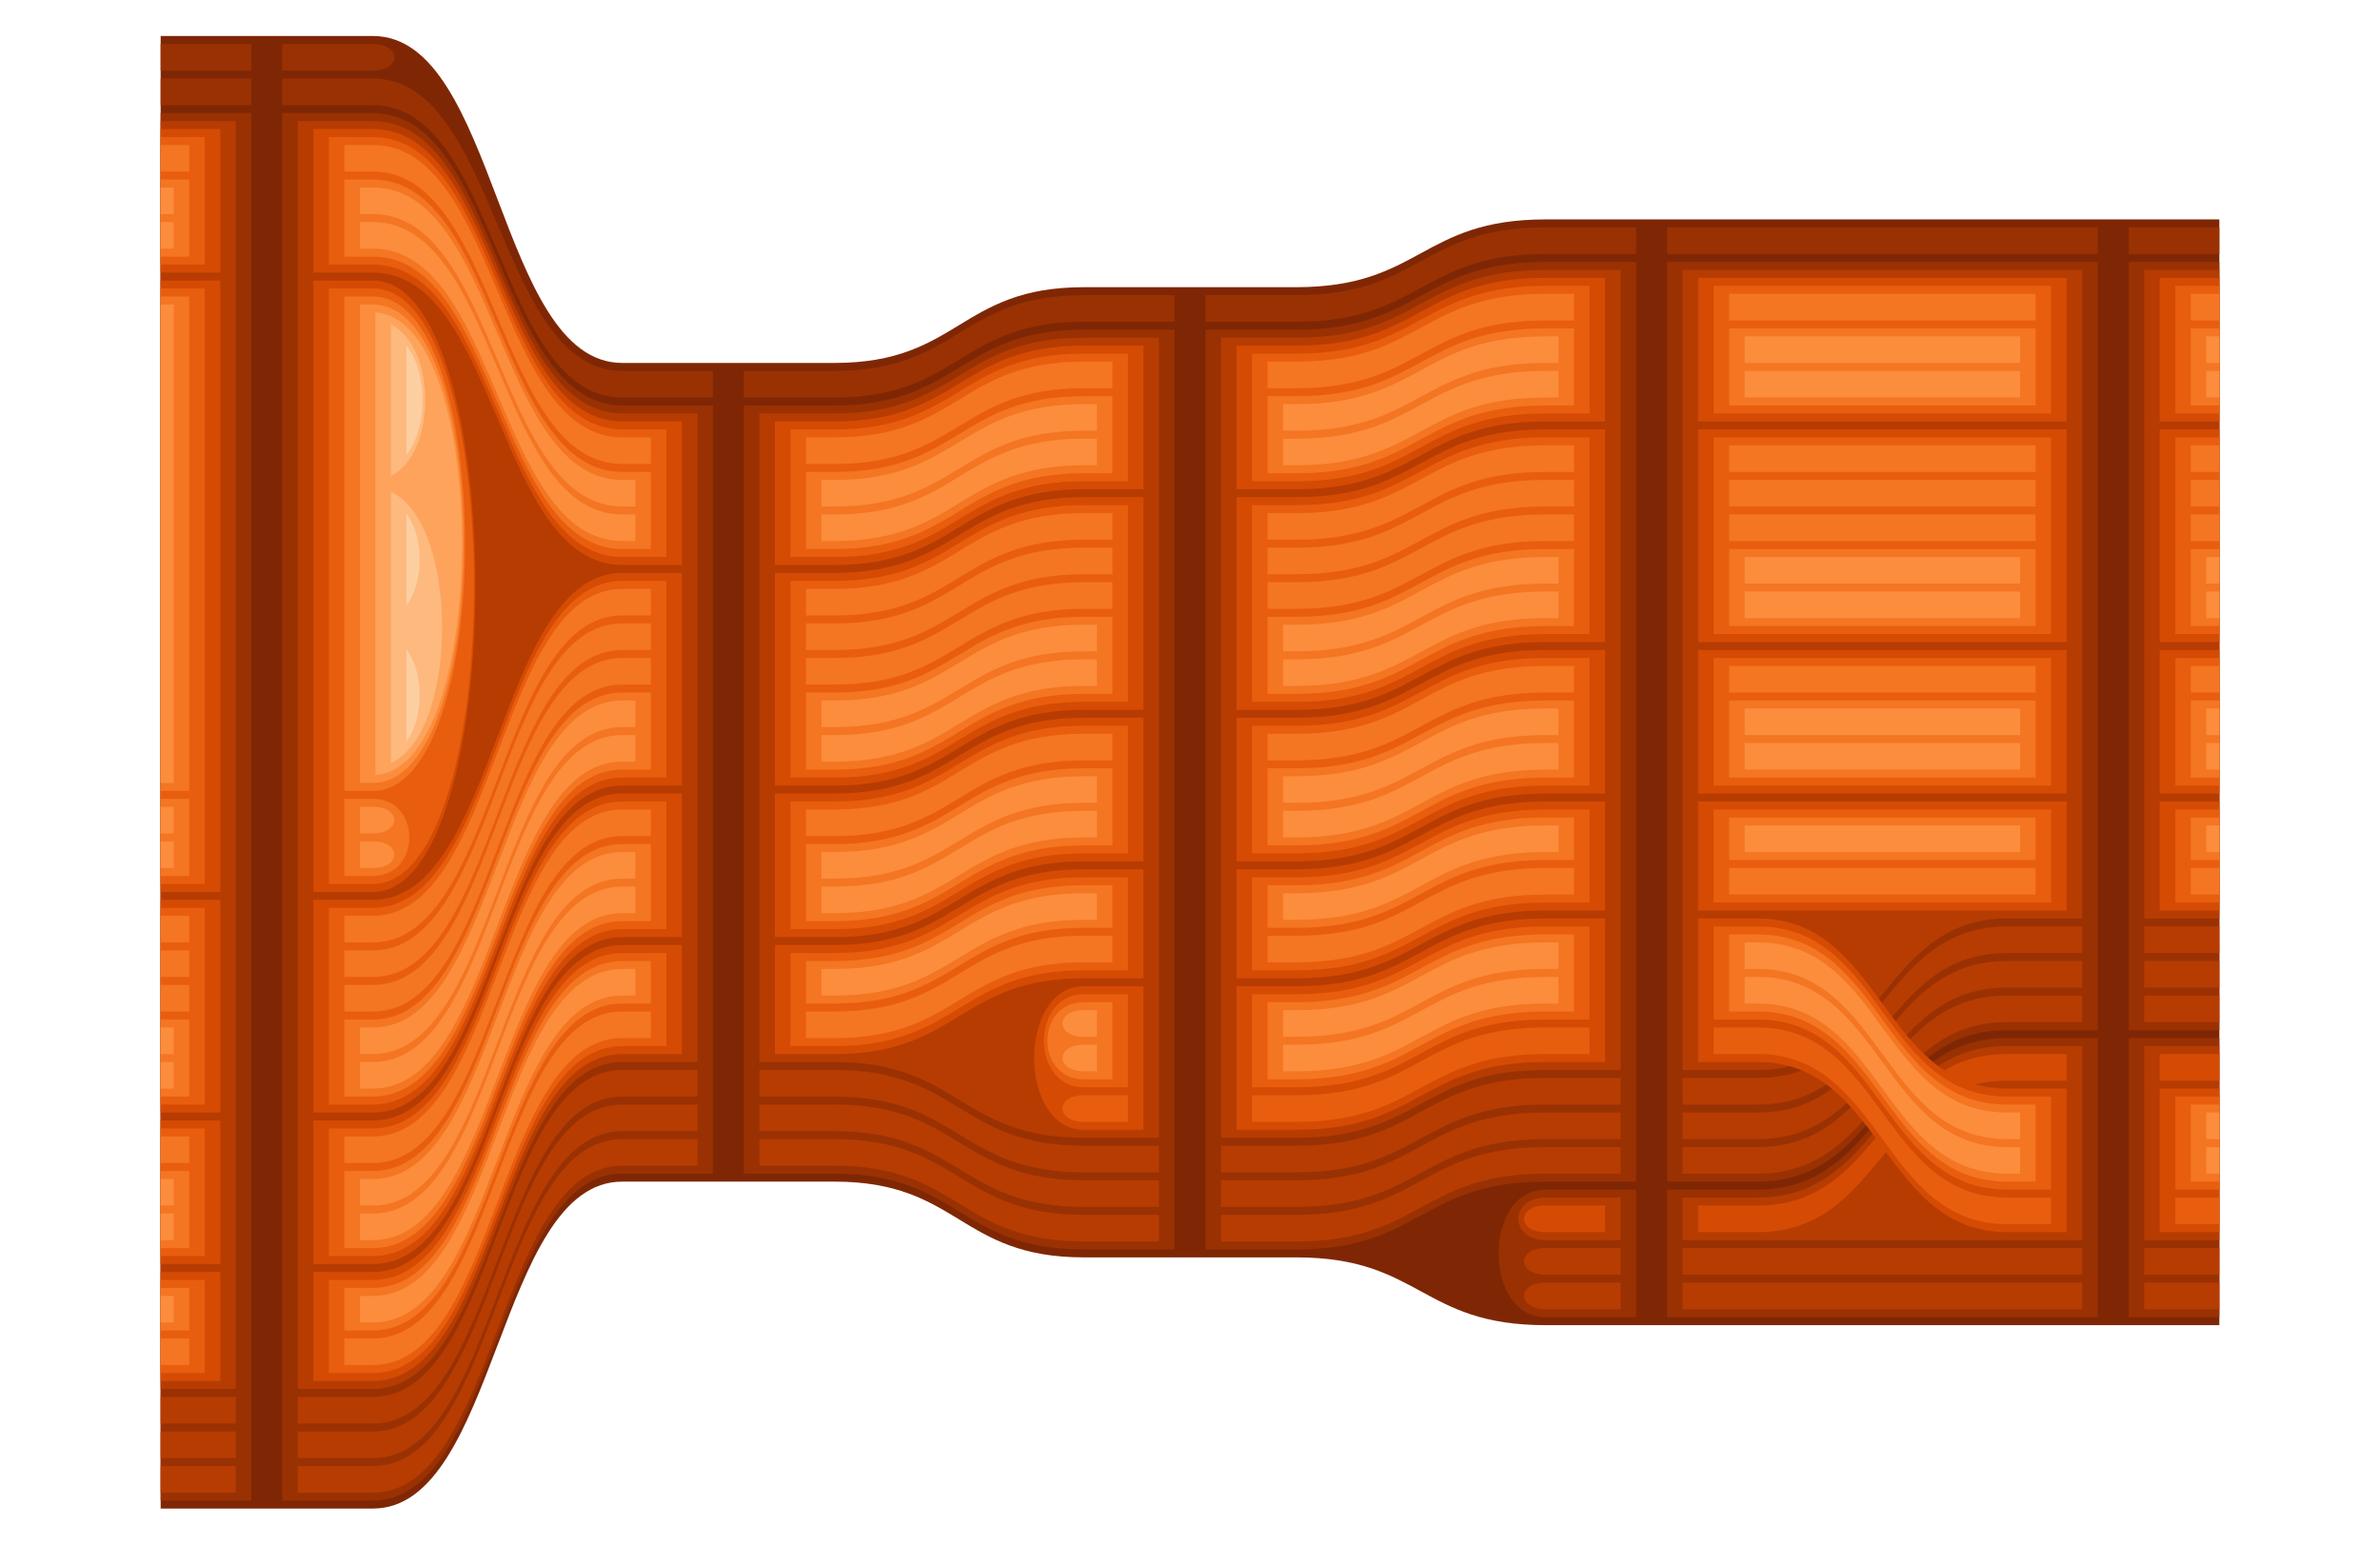 <?xml version="1.0" standalone="no"?>
<svg class="secstream" height="858" width="1322" style="touch-action: none; -webkit-tap-highlight-color: rgba(0, 0, 0, 0);" xmlns="http://www.w3.org/2000/svg"><defs><clipPath id="clip58wrapper"><path d="M -108.2 838 H 148.2 V 20 H -108.2 V 838 M 148.2 838 H 404.6 V 20 H 148.2 V 838 M 404.6 838 H 661 V 20 H 404.6 V 838 M 661 838 H 917.4 V 20 H 661 V 838 M 917.4 838 H 1173.8 V 20 H 917.4 V 838 M 1173.8 838 H 1430.2 V 20 H 1173.8 V 838 "></path></clipPath><clipPath id="clip55wrapper"><path d="M -108.2 838 H 139.58 V 20 H -108.2 V 838 M 156.82 838 H 395.98 V 20 H 156.82 V 838 M 413.22 838 H 652.38 V 20 H 413.22 V 838 M 669.62 838 H 908.78 V 20 H 669.62 V 838 M 926.02 838 H 1165.18 V 20 H 926.02 V 838 M 1182.42 838 H 1430.2 V 20 H 1182.42 V 838 "></path></clipPath><clipPath id="clip0wrapper"><path d="M -108.2 838 H 130.97 V 20 H -108.2 V 838 M 165.43 838 H 387.37 V 20 H 165.43 V 838 M 421.83 838 H 643.77 V 20 H 421.83 V 838 M 678.23 838 H 900.17 V 20 H 678.23 V 838 M 934.63 838 H 1156.57 V 20 H 934.63 V 838 M 1191.03 838 H 1430.2 V 20 H 1191.03 V 838 "></path></clipPath><clipPath id="clip1wrapper"><path d="M -108.2 838 H 130.97 V 20 H -108.2 V 838 M 165.43 838 H 387.37 V 20 H 165.43 V 838 M 421.83 838 H 643.77 V 20 H 421.83 V 838 M 678.23 838 H 900.17 V 20 H 678.23 V 838 M 934.63 838 H 1156.57 V 20 H 934.63 V 838 M 1191.03 838 H 1430.2 V 20 H 1191.03 V 838 "></path></clipPath><clipPath id="clip2wrapper"><path d="M -108.2 838 H 130.97 V 20 H -108.2 V 838 M 165.43 838 H 387.37 V 20 H 165.43 V 838 M 421.83 838 H 643.77 V 20 H 421.83 V 838 M 678.23 838 H 900.17 V 20 H 678.23 V 838 M 934.63 838 H 1156.57 V 20 H 934.63 V 838 M 1191.03 838 H 1430.2 V 20 H 1191.03 V 838 "></path></clipPath><clipPath id="clip54wrapper"><path d="M -108.2 838 H 130.97 V 20 H -108.2 V 838 M 165.43 838 H 387.37 V 20 H 165.43 V 838 M 421.83 838 H 643.77 V 20 H 421.83 V 838 M 678.23 838 H 900.17 V 20 H 678.23 V 838 M 934.63 838 H 1156.57 V 20 H 934.63 V 838 M 1191.03 838 H 1430.2 V 20 H 1191.03 V 838 "></path></clipPath><clipPath id="clip6wrapper"><path d="M -108.2 838 H 113.74 V 20 H -108.2 V 838 M 182.66 838 H 370.14 V 20 H 182.66 V 838 M 439.06 838 H 626.54 V 20 H 439.06 V 838 M 695.46 838 H 882.94 V 20 H 695.46 V 838 M 951.86 838 H 1139.34 V 20 H 951.86 V 838 M 1208.26 838 H 1430.2 V 20 H 1208.26 V 838 "></path></clipPath><clipPath id="clip3wrapper"><path d="M -108.2 838 H 105.12 V 20 H -108.2 V 838 M 191.28 838 H 361.52 V 20 H 191.28 V 838 M 447.68 838 H 617.92 V 20 H 447.68 V 838 M 704.08 838 H 874.32 V 20 H 704.08 V 838 M 960.48 838 H 1130.72 V 20 H 960.48 V 838 M 1216.88 838 H 1430.2 V 20 H 1216.88 V 838 "></path></clipPath><clipPath id="clip8wrapper"><path d="M -108.2 838 H 96.51 V 20 H -108.2 V 838 M 199.89 838 H 352.91 V 20 H 199.89 V 838 M 456.29 838 H 609.31 V 20 H 456.29 V 838 M 712.69 838 H 865.71 V 20 H 712.69 V 838 M 969.09 838 H 1122.11 V 20 H 969.09 V 838 M 1225.49 838 H 1430.2 V 20 H 1225.49 V 838 "></path></clipPath><clipPath id="clip8_1wrapper"><path d="M -108.2 838 H 635.15 V 20 H -108.2 V 838 M 686.85 838 H 891.55 V 20 H 686.85 V 838 M 943.25 838 H 1147.95 V 20 H 943.25 V 838 M 1199.65 838 H 1430.2 V 20 H 1199.65 V 838 "></path></clipPath><clipPath id="clip3_1wrapper"><path d="M -108.2 838 H 626.54 V 20 H -108.2 V 838 M 695.46 838 H 882.94 V 20 H 695.46 V 838 M 951.86 838 H 1139.34 V 20 H 951.86 V 838 M 1208.26 838 H 1430.2 V 20 H 1208.26 V 838 "></path></clipPath><clipPath id="clip7_1wrapper"><path d="M -108.2 838 H 626.54 V 20 H -108.2 V 838 M 695.46 838 H 882.94 V 20 H 695.46 V 838 M 951.86 838 H 1139.34 V 20 H 951.86 V 838 M 1208.26 838 H 1430.2 V 20 H 1208.26 V 838 "></path></clipPath><clipPath id="clip6_1wrapper"><path d="M -108.2 838 H 617.92 V 20 H -108.2 V 838 M 704.08 838 H 874.32 V 20 H 704.08 V 838 M 960.48 838 H 1130.72 V 20 H 960.48 V 838 M 1216.88 838 H 1430.2 V 20 H 1216.88 V 838 "></path></clipPath><clipPath id="clip4wrapper"><path d="M -108.2 838 H 96.51 V 20 H -108.2 V 838 M 199.89 838 H 352.91 V 20 H 199.89 V 838 M 456.29 838 H 609.31 V 20 H 456.29 V 838 M 712.69 838 H 865.71 V 20 H 712.69 V 838 M 969.09 838 H 1122.11 V 20 H 969.09 V 838 M 1225.49 838 H 1430.2 V 20 H 1225.49 V 838 "></path></clipPath><clipPath id="clip7wrapper"><path d="M -108.2 838 H 122.35 V 20 H -108.2 V 838 M 174.05 838 H 378.75 V 20 H 174.05 V 838 M 430.45 838 H 635.15 V 20 H 430.45 V 838 M 686.85 838 H 891.55 V 20 H 686.85 V 838 M 943.25 838 H 1147.95 V 20 H 943.25 V 838 M 1199.65 838 H 1430.2 V 20 H 1199.65 V 838 "></path></clipPath><clipPath id="clip5wrapper"><path d="M -108.2 838 H 105.12 V 20 H -108.2 V 838 M 191.28 838 H 361.52 V 20 H 191.28 V 838 M 447.68 838 H 617.92 V 20 H 447.68 V 838 M 704.08 838 H 874.32 V 20 H 704.08 V 838 M 960.48 838 H 1130.72 V 20 H 960.48 V 838 M 1216.88 838 H 1430.2 V 20 H 1216.88 V 838 "></path></clipPath><clipPath id="clip13wrapper"><path d="M -108.2 838 H 122.35 V 20 H -108.2 V 838 M 174.05 838 H 378.75 V 20 H 174.05 V 838 M 430.45 838 H 635.15 V 20 H 430.45 V 838 M 686.85 838 H 891.55 V 20 H 686.85 V 838 M 943.25 838 H 1147.95 V 20 H 943.25 V 838 M 1199.65 838 H 1430.2 V 20 H 1199.65 V 838 "></path></clipPath><clipPath id="clip12wrapper"><path d="M -108.2 838 H 113.74 V 20 H -108.2 V 838 M 182.66 838 H 370.14 V 20 H 182.66 V 838 M 439.06 838 H 626.54 V 20 H 439.06 V 838 M 695.46 838 H 882.94 V 20 H 695.46 V 838 M 951.86 838 H 1139.34 V 20 H 951.86 V 838 M 1208.26 838 H 1430.2 V 20 H 1208.26 V 838 "></path></clipPath><clipPath id="clip10wrapper"><path d="M -108.2 838 H 105.12 V 20 H -108.2 V 838 M 191.28 838 H 361.52 V 20 H 191.28 V 838 M 447.68 838 H 617.92 V 20 H 447.68 V 838 M 704.08 838 H 874.32 V 20 H 704.08 V 838 M 960.48 838 H 1130.72 V 20 H 960.48 V 838 M 1216.88 838 H 1430.2 V 20 H 1216.88 V 838 "></path></clipPath><clipPath id="clip9wrapper"><path d="M -108.2 838 H 96.51 V 20 H -108.2 V 838 M 199.89 838 H 352.91 V 20 H 199.89 V 838 M 456.29 838 H 609.31 V 20 H 456.29 V 838 M 712.69 838 H 865.71 V 20 H 712.69 V 838 M 969.09 838 H 1122.11 V 20 H 969.09 V 838 M 1225.49 838 H 1430.2 V 20 H 1225.49 V 838 "></path></clipPath><clipPath id="clip11wrapper"><path d="M -108.2 838 H 105.12 V 20 H -108.2 V 838 M 191.28 838 H 361.52 V 20 H 191.28 V 838 M 447.68 838 H 617.92 V 20 H 447.68 V 838 M 704.08 838 H 874.32 V 20 H 704.08 V 838 M 960.48 838 H 1130.72 V 20 H 960.48 V 838 M 1216.88 838 H 1430.2 V 20 H 1216.88 V 838 "></path></clipPath><clipPath id="clip21wrapper"><path d="M -108.2 838 H 122.35 V 20 H -108.2 V 838 M 174.05 838 H 378.75 V 20 H 174.05 V 838 M 430.45 838 H 635.15 V 20 H 430.45 V 838 M 686.85 838 H 891.55 V 20 H 686.85 V 838 M 943.25 838 H 1147.95 V 20 H 943.25 V 838 M 1199.65 838 H 1430.2 V 20 H 1199.65 V 838 "></path></clipPath><clipPath id="clip20wrapper"><path d="M -108.2 838 H 113.74 V 20 H -108.2 V 838 M 182.66 838 H 370.14 V 20 H 182.66 V 838 M 439.06 838 H 626.54 V 20 H 439.06 V 838 M 695.46 838 H 882.94 V 20 H 695.46 V 838 M 951.86 838 H 1139.34 V 20 H 951.86 V 838 M 1208.26 838 H 1430.2 V 20 H 1208.26 V 838 "></path></clipPath><clipPath id="clip16wrapper"><path d="M -108.2 838 H 105.12 V 20 H -108.2 V 838 M 191.28 838 H 361.52 V 20 H 191.28 V 838 M 447.68 838 H 617.92 V 20 H 447.68 V 838 M 704.08 838 H 874.32 V 20 H 704.08 V 838 M 960.48 838 H 1130.72 V 20 H 960.48 V 838 M 1216.88 838 H 1430.2 V 20 H 1216.88 V 838 "></path></clipPath><clipPath id="clip14wrapper"><path d="M -108.2 838 H 96.51 V 20 H -108.2 V 838 M 199.89 838 H 352.91 V 20 H 199.89 V 838 M 456.29 838 H 609.31 V 20 H 456.29 V 838 M 712.69 838 H 865.71 V 20 H 712.69 V 838 M 969.09 838 H 1122.11 V 20 H 969.09 V 838 M 1225.49 838 H 1430.2 V 20 H 1225.49 V 838 "></path></clipPath><clipPath id="clip15wrapper"><path d="M -108.2 838 H 96.51 V 20 H -108.2 V 838 M 199.89 838 H 352.91 V 20 H 199.89 V 838 M 456.29 838 H 609.31 V 20 H 456.29 V 838 M 712.69 838 H 865.71 V 20 H 712.69 V 838 M 969.09 838 H 1122.11 V 20 H 969.09 V 838 M 1225.49 838 H 1430.2 V 20 H 1225.49 V 838 "></path></clipPath><clipPath id="clip17wrapper"><path d="M -108.2 838 H 105.12 V 20 H -108.2 V 838 M 191.28 838 H 361.52 V 20 H 191.28 V 838 M 447.68 838 H 617.92 V 20 H 447.68 V 838 M 704.08 838 H 874.32 V 20 H 704.08 V 838 M 960.48 838 H 1130.72 V 20 H 960.48 V 838 M 1216.88 838 H 1430.2 V 20 H 1216.88 V 838 "></path></clipPath><clipPath id="clip18wrapper"><path d="M -108.2 838 H 105.12 V 20 H -108.2 V 838 M 191.28 838 H 361.52 V 20 H 191.28 V 838 M 447.68 838 H 617.92 V 20 H 447.68 V 838 M 704.08 838 H 874.32 V 20 H 704.08 V 838 M 960.48 838 H 1130.72 V 20 H 960.48 V 838 M 1216.88 838 H 1430.2 V 20 H 1216.88 V 838 "></path></clipPath><clipPath id="clip19wrapper"><path d="M -108.2 838 H 105.12 V 20 H -108.2 V 838 M 191.28 838 H 361.52 V 20 H 191.28 V 838 M 447.68 838 H 617.92 V 20 H 447.68 V 838 M 704.08 838 H 874.32 V 20 H 704.08 V 838 M 960.48 838 H 1130.72 V 20 H 960.48 V 838 M 1216.88 838 H 1430.2 V 20 H 1216.88 V 838 "></path></clipPath><clipPath id="clip47wrapper"><path d="M -108.2 838 H 122.35 V 20 H -108.2 V 838 M 174.05 838 H 404.6 V 20 H 174.05 V 838 "></path></clipPath><clipPath id="clip46wrapper"><path d="M -108.2 838 H 113.74 V 20 H -108.2 V 838 M 182.66 838 H 404.6 V 20 H 182.66 V 838 "></path></clipPath><clipPath id="clip24wrapper"><path d="M -108.2 838 H 105.12 V 20 H -108.2 V 838 M 191.28 838 H 404.6 V 20 H 191.28 V 838 "></path></clipPath><clipPath id="clip22wrapper"><path d="M -108.2 838 H 96.51 V 20 H -108.2 V 838 M 199.89 838 H 404.6 V 20 H 199.89 V 838 "></path></clipPath><clipPath id="clip23wrapper"><path d="M -108.2 838 H 96.51 V 20 H -108.2 V 838 M 199.89 838 H 404.6 V 20 H 199.89 V 838 "></path></clipPath><clipPath id="clip45wrapper"><path d="M -108.2 838 H 105.12 V 20 H -108.2 V 838 M 191.28 838 H 404.6 V 20 H 191.28 V 838 "></path></clipPath><clipPath id="clip44wrapper"><path d="M -108.2 838 H 96.51 V 20 H -108.2 V 838 M 199.89 838 H 404.6 V 20 H 199.89 V 838 "></path></clipPath><clipPath id="clip43wrapper"><path d="M -108.2 838 H 87.89 V 20 H -108.2 V 838 M 208.51 838 H 404.6 V 20 H 208.51 V 838 "></path></clipPath><clipPath id="clip35wrapper"><path d="M -108.2 838 H 79.28 V 20 H -108.2 V 838 M 217.12 838 H 404.6 V 20 H 217.12 V 838 "></path></clipPath><clipPath id="clip29wrapper"><path d="M -108.2 838 H 70.66 V 20 H -108.2 V 838 M 225.74 838 H 404.6 V 20 H 225.74 V 838 "></path></clipPath><clipPath id="clip27wrapper"><path d="M -108.2 838 H 62.05 V 20 H -108.2 V 838 M 234.35 838 H 404.6 V 20 H 234.35 V 838 "></path></clipPath><clipPath id="clip25wrapper"><path d="M -108.2 838 H 53.43 V 20 H -108.2 V 838 M 242.97 838 H 404.6 V 20 H 242.97 V 838 "></path></clipPath><clipPath id="clip26wrapper"><path d="M -108.2 838 H 53.43 V 20 H -108.2 V 838 M 242.97 838 H 404.6 V 20 H 242.97 V 838 "></path></clipPath><clipPath id="clip28wrapper"><path d="M -108.2 838 H 62.05 V 20 H -108.2 V 838 M 234.35 838 H 404.6 V 20 H 234.35 V 838 "></path></clipPath><clipPath id="clip34wrapper"><path d="M -108.2 838 H 70.66 V 20 H -108.2 V 838 M 225.74 838 H 404.6 V 20 H 225.74 V 838 "></path></clipPath><clipPath id="clip32wrapper"><path d="M -108.2 838 H 62.05 V 20 H -108.2 V 838 M 234.35 838 H 404.6 V 20 H 234.35 V 838 "></path></clipPath><clipPath id="clip30wrapper"><path d="M -108.2 838 H 53.43 V 20 H -108.2 V 838 M 242.97 838 H 404.6 V 20 H 242.97 V 838 "></path></clipPath><clipPath id="clip31wrapper"><path d="M -108.2 838 H 53.43 V 20 H -108.2 V 838 M 242.97 838 H 404.6 V 20 H 242.97 V 838 "></path></clipPath><clipPath id="clip33wrapper"><path d="M -108.2 838 H 62.05 V 20 H -108.2 V 838 M 234.35 838 H 404.6 V 20 H 234.35 V 838 "></path></clipPath><clipPath id="clip42wrapper"><path d="M -108.2 838 H 79.28 V 20 H -108.2 V 838 M 217.12 838 H 404.6 V 20 H 217.12 V 838 "></path></clipPath><clipPath id="clip41wrapper"><path d="M -108.2 838 H 70.66 V 20 H -108.2 V 838 M 225.74 838 H 404.6 V 20 H 225.74 V 838 "></path></clipPath><clipPath id="clip40wrapper"><path d="M -108.2 838 H 62.05 V 20 H -108.2 V 838 M 234.35 838 H 404.6 V 20 H 234.35 V 838 "></path></clipPath><clipPath id="clip36wrapper"><path d="M -108.2 838 H 53.43 V 20 H -108.2 V 838 M 242.97 838 H 404.6 V 20 H 242.97 V 838 "></path></clipPath><clipPath id="clip39wrapper"><path d="M -108.2 838 H 53.43 V 20 H -108.2 V 838 M 242.97 838 H 404.6 V 20 H 242.97 V 838 "></path></clipPath><clipPath id="clip37wrapper"><path d="M -108.2 838 H 44.82 V 20 H -108.2 V 838 M 251.58 838 H 404.6 V 20 H 251.58 V 838 "></path></clipPath><clipPath id="clip38wrapper"><path d="M -108.2 838 H 44.82 V 20 H -108.2 V 838 M 251.58 838 H 404.6 V 20 H 251.58 V 838 "></path></clipPath><clipPath id="clip53wrapper"><path d="M -108.2 838 H 122.35 V 20 H -108.2 V 838 M 174.05 838 H 378.75 V 20 H 174.05 V 838 M 430.45 838 H 635.15 V 20 H 430.45 V 838 M 686.85 838 H 891.55 V 20 H 686.85 V 838 M 943.25 838 H 1147.95 V 20 H 943.25 V 838 M 1199.65 838 H 1430.2 V 20 H 1199.65 V 838 "></path></clipPath><clipPath id="clip52wrapper"><path d="M -108.2 838 H 113.74 V 20 H -108.2 V 838 M 182.66 838 H 370.14 V 20 H 182.66 V 838 M 439.06 838 H 626.54 V 20 H 439.06 V 838 M 695.46 838 H 882.94 V 20 H 695.46 V 838 M 951.86 838 H 1139.34 V 20 H 951.86 V 838 M 1208.26 838 H 1430.2 V 20 H 1208.26 V 838 "></path></clipPath><clipPath id="clip50wrapper"><path d="M -108.2 838 H 105.12 V 20 H -108.2 V 838 M 191.28 838 H 361.52 V 20 H 191.28 V 838 M 447.68 838 H 617.92 V 20 H 447.68 V 838 M 704.08 838 H 874.32 V 20 H 704.08 V 838 M 960.48 838 H 1130.72 V 20 H 960.48 V 838 M 1216.88 838 H 1430.2 V 20 H 1216.88 V 838 "></path></clipPath><clipPath id="clip48wrapper"><path d="M -108.2 838 H 96.51 V 20 H -108.2 V 838 M 199.89 838 H 352.91 V 20 H 199.89 V 838 M 456.29 838 H 609.31 V 20 H 456.29 V 838 M 712.69 838 H 865.71 V 20 H 712.69 V 838 M 969.09 838 H 1122.11 V 20 H 969.09 V 838 M 1225.49 838 H 1430.2 V 20 H 1225.49 V 838 "></path></clipPath><clipPath id="clip49wrapper"><path d="M -108.2 838 H 96.51 V 20 H -108.2 V 838 M 199.89 838 H 352.91 V 20 H 199.89 V 838 M 456.29 838 H 609.31 V 20 H 456.29 V 838 M 712.69 838 H 865.71 V 20 H 712.69 V 838 M 969.09 838 H 1122.11 V 20 H 969.09 V 838 M 1225.49 838 H 1430.2 V 20 H 1225.49 V 838 "></path></clipPath><clipPath id="clip51wrapper"><path d="M -108.2 838 H 105.12 V 20 H -108.2 V 838 M 191.28 838 H 361.52 V 20 H 191.28 V 838 M 447.68 838 H 617.92 V 20 H 447.68 V 838 M 704.08 838 H 874.32 V 20 H 704.08 V 838 M 960.48 838 H 1130.72 V 20 H 960.48 V 838 M 1216.88 838 H 1430.2 V 20 H 1216.88 V 838 "></path></clipPath><clipPath id="clip56wrapper"><path d="M -108.2 838 H 139.58 V 20 H -108.2 V 838 M 156.82 838 H 395.98 V 20 H 156.82 V 838 M 413.22 838 H 652.38 V 20 H 413.22 V 838 M 669.62 838 H 908.78 V 20 H 669.62 V 838 M 926.02 838 H 1165.18 V 20 H 926.02 V 838 M 1182.42 838 H 1430.2 V 20 H 1182.42 V 838 "></path></clipPath><clipPath id="clip57wrapper"><path d="M -108.2 838 H 139.58 V 20 H -108.2 V 838 M 156.82 838 H 404.6 V 20 H 156.82 V 838 "></path></clipPath><clipPath id="clip4_1wrapper"><path d="M -108.2 838 H 609.31 V 20 H -108.2 V 838 M 712.69 838 H 865.71 V 20 H 712.69 V 838 M 969.09 838 H 1122.11 V 20 H 969.09 V 838 M 1225.49 838 H 1430.2 V 20 H 1225.49 V 838 "></path></clipPath><clipPath id="clip5_1wrapper"><path d="M -108.2 838 H 609.31 V 20 H -108.2 V 838 M 712.69 838 H 865.71 V 20 H 712.69 V 838 M 969.09 838 H 1122.11 V 20 H 969.09 V 838 M 1225.49 838 H 1430.2 V 20 H 1225.49 V 838 "></path></clipPath><clipPath id="clip4_2wrapper"><path d="M -108.2 838 H 908.78 V 20 H -108.2 V 838 M 926.02 838 H 1165.18 V 20 H 926.02 V 838 M 1182.42 838 H 1430.2 V 20 H 1182.42 V 838 "></path></clipPath><clipPath id="clip0_1wrapper"><path d="M -108.2 838 H 900.17 V 20 H -108.2 V 838 M 934.63 838 H 1156.57 V 20 H 934.63 V 838 M 1191.03 838 H 1430.2 V 20 H 1191.03 V 838 "></path></clipPath><clipPath id="clip1_1wrapper"><path d="M -108.2 838 H 900.17 V 20 H -108.2 V 838 M 934.63 838 H 1156.57 V 20 H 934.63 V 838 M 1191.03 838 H 1430.2 V 20 H 1191.03 V 838 "></path></clipPath><clipPath id="clip3_2wrapper"><path d="M -108.2 838 H 900.17 V 20 H -108.2 V 838 M 934.63 838 H 1156.57 V 20 H 934.63 V 838 M 1191.03 838 H 1430.2 V 20 H 1191.03 V 838 "></path></clipPath><clipPath id="clip2_1wrapper"><path d="M -108.2 838 H 891.55 V 20 H -108.2 V 838 M 943.25 838 H 1147.95 V 20 H 943.25 V 838 M 1199.65 838 H 1430.2 V 20 H 1199.65 V 838 "></path></clipPath></defs><g class="pathContainer" stroke-width="3"><g class="depthLayer depth-0" filter="url(#FILTER_24)"><g class="clipLayer"><path class="stream" clip-path="url(#clip58wrapper)" id="stream58wrapper" paint-order="stroke" d="M 148.2 20 H 89.23 V 838 H 207.17 C 276.4 838, 276.4 656.39, 345.63 656.39 H 463.57 C 532.8 656.39, 532.8 698.47, 602.03 698.47 H 719.97 C 789.2 698.47, 789.2 736.12, 858.43 736.12 H 976.37 C 1045.6 736.12, 1045.6 736.12, 1114.83 736.12 H 1232.77 V 121.88 H 1114.83 C 1045.6 121.88, 1045.6 121.88, 976.37 121.88 H 858.43 C 789.2 121.88, 789.2 159.53, 719.97 159.53 H 602.03 C 532.8 159.53, 532.8 201.61, 463.57 201.61 H 345.63 C 276.4 201.61, 276.4 20, 207.17 20 H 148.2 " shape-rendering="geometricPrecision" style="fill: rgb(127, 39, 4);"></path></g></g><g class="depthLayer depth-1" filter="url(#FILTER_24)"><g class="clipLayer"><path class="stream" clip-path="url(#clip55wrapper)" id="stream55wrapper" paint-order="stroke" d="M 148.2 62.82 H 89.23 V 833.57 H 207.17 C 276.4 833.57, 276.4 651.96, 345.63 651.96 H 463.57 C 532.8 651.96, 532.8 694.04, 602.03 694.04 H 719.97 C 789.2 694.04, 789.2 656.39, 858.43 656.39 H 976.37 C 1045.6 656.39, 1045.6 572.22, 1114.83 572.22 H 1232.77 V 145.51 H 1114.83 C 1045.6 145.51, 1045.6 145.51, 976.37 145.51 H 858.43 C 789.2 145.51, 789.2 183.16, 719.97 183.16 H 602.03 C 532.8 183.16, 532.8 225.24, 463.57 225.24 H 345.63 C 276.4 225.24, 276.4 62.82, 207.17 62.82 H 148.2 " shape-rendering="geometricPrecision" style="fill: rgb(154, 49, 3);"></path><path class="stream" clip-path="url(#clip56wrapper)" id="stream56wrapper" paint-order="stroke" d="M 148.2 43.62 H 89.23 V 58.39 H 207.17 C 276.4 58.39, 276.4 220.81, 345.63 220.81 H 463.57 C 532.8 220.81, 532.8 178.73, 602.03 178.73 H 719.97 C 789.2 178.73, 789.2 141.08, 858.43 141.08 H 976.37 C 1045.6 141.08, 1045.6 141.08, 1114.83 141.08 H 1232.77 V 126.31 H 1114.83 C 1045.6 126.31, 1045.6 126.31, 976.37 126.31 H 858.43 C 789.2 126.31, 789.2 163.96, 719.97 163.96 H 602.03 C 532.8 163.96, 532.8 206.04, 463.57 206.04 H 345.63 C 276.4 206.04, 276.4 43.62, 207.17 43.62 H 148.2 " shape-rendering="geometricPrecision" style="fill: rgb(154, 49, 3);"></path><path class="stream" clip-path="url(#clip57wrapper)" id="stream57wrapper" paint-order="stroke" d="M 148.2 24.43 H 89.23 V 39.19 H 207.17 C 222.98 39.19, 222.98 24.43, 207.17 24.43 H 148.2 " shape-rendering="geometricPrecision" style="fill: rgb(154, 49, 3);"></path><path class="stream" clip-path="url(#clip4_2wrapper)" id="stream4_2wrapper" paint-order="stroke" d="M 917.4 660.82 H 858.43 C 823.79 660.82, 823.79 731.69, 858.43 731.69 H 976.37 C 1045.6 731.69, 1045.6 731.69, 1114.83 731.69 H 1232.77 V 576.65 H 1114.83 C 1045.6 576.65, 1045.6 660.82, 976.37 660.82 H 917.4 " shape-rendering="geometricPrecision" style="fill: rgb(154, 49, 3);"></path></g></g><g class="depthLayer depth-2" filter="url(#FILTER_24)"><g class="clipLayer"><path class="stream" clip-path="url(#clip0wrapper)" id="stream0wrapper" paint-order="stroke" d="M 148.2 814.38 H 89.23 V 829.14 H 207.17 C 276.4 829.14, 276.4 647.53, 345.63 647.53 H 463.57 C 532.8 647.53, 532.8 689.61, 602.03 689.61 H 719.97 C 789.2 689.61, 789.2 651.96, 858.43 651.96 H 976.37 C 1045.6 651.96, 1045.6 567.79, 1114.83 567.79 H 1232.77 V 553.03 H 1114.83 C 1045.6 553.03, 1045.6 637.19, 976.37 637.19 H 858.43 C 789.2 637.19, 789.2 674.84, 719.97 674.84 H 602.03 C 532.8 674.84, 532.8 632.76, 463.57 632.76 H 345.63 C 276.4 632.76, 276.4 814.38, 207.17 814.38 H 148.2 " shape-rendering="geometricPrecision" style="fill: rgb(183, 60, 2);"></path><path class="stream" clip-path="url(#clip1wrapper)" id="stream1wrapper" paint-order="stroke" d="M 148.2 795.18 H 89.23 V 809.95 H 207.17 C 276.4 809.95, 276.4 628.33, 345.63 628.33 H 463.57 C 532.8 628.33, 532.8 670.41, 602.03 670.41 H 719.97 C 789.2 670.41, 789.2 632.76, 858.43 632.76 H 976.37 C 1045.6 632.76, 1045.6 548.6, 1114.83 548.6 H 1232.77 V 533.83 H 1114.83 C 1045.6 533.83, 1045.6 618, 976.37 618 H 858.43 C 789.2 618, 789.2 655.65, 719.97 655.65 H 602.03 C 532.8 655.65, 532.8 613.57, 463.57 613.57 H 345.63 C 276.4 613.57, 276.4 795.18, 207.17 795.18 H 148.2 " shape-rendering="geometricPrecision" style="fill: rgb(183, 60, 2);"></path><path class="stream" clip-path="url(#clip2wrapper)" id="stream2wrapper" paint-order="stroke" d="M 148.2 775.99 H 89.23 V 790.75 H 207.17 C 276.4 790.75, 276.4 609.14, 345.63 609.14 H 463.57 C 532.8 609.14, 532.8 651.22, 602.03 651.22 H 719.97 C 789.2 651.22, 789.2 613.57, 858.43 613.57 H 976.37 C 1045.6 613.57, 1045.6 529.4, 1114.83 529.4 H 1232.77 V 514.64 H 1114.83 C 1045.6 514.64, 1045.6 598.8, 976.37 598.8 H 858.43 C 789.2 598.8, 789.2 636.45, 719.97 636.45 H 602.03 C 532.8 636.45, 532.8 594.37, 463.57 594.37 H 345.63 C 276.4 594.37, 276.4 775.99, 207.17 775.99 H 148.2 " shape-rendering="geometricPrecision" style="fill: rgb(183, 60, 2);"></path><path class="stream" clip-path="url(#clip54wrapper)" id="stream54wrapper" paint-order="stroke" d="M 148.2 67.25 H 89.23 V 771.56 H 207.17 C 276.4 771.56, 276.4 589.94, 345.63 589.94 H 463.57 C 532.8 589.94, 532.8 632.02, 602.03 632.02 H 719.97 C 789.2 632.02, 789.2 594.37, 858.43 594.37 H 976.37 C 1045.6 594.37, 1045.6 510.21, 1114.83 510.21 H 1232.77 V 149.94 H 1114.83 C 1045.6 149.94, 1045.6 149.94, 976.37 149.94 H 858.43 C 789.2 149.94, 789.2 187.59, 719.97 187.59 H 602.03 C 532.8 187.59, 532.8 229.67, 463.57 229.67 H 345.63 C 276.4 229.67, 276.4 67.25, 207.17 67.25 H 148.2 " shape-rendering="geometricPrecision" style="fill: rgb(183, 60, 2);"></path><path class="stream" clip-path="url(#clip0_1wrapper)" id="stream0_1wrapper" paint-order="stroke" d="M 917.4 712.49 H 858.43 C 842.62 712.49, 842.62 727.26, 858.43 727.26 H 976.37 C 1045.6 727.26, 1045.6 727.26, 1114.83 727.26 H 1232.77 V 712.49 H 1114.83 C 1045.6 712.49, 1045.6 712.49, 976.37 712.49 H 917.4 " shape-rendering="geometricPrecision" style="fill: rgb(183, 60, 2);"></path><path class="stream" clip-path="url(#clip1_1wrapper)" id="stream1_1wrapper" paint-order="stroke" d="M 917.4 693.3 H 858.43 C 842.62 693.3, 842.62 708.06, 858.43 708.06 H 976.37 C 1045.6 708.06, 1045.6 708.06, 1114.83 708.06 H 1232.77 V 693.3 H 1114.83 C 1045.6 693.3, 1045.6 693.3, 976.37 693.3 H 917.4 " shape-rendering="geometricPrecision" style="fill: rgb(183, 60, 2);"></path><path class="stream" clip-path="url(#clip3_2wrapper)" id="stream3_2wrapper" paint-order="stroke" d="M 917.4 665.25 H 858.43 C 838.43 665.25, 838.43 688.87, 858.43 688.87 H 976.37 C 1045.6 688.87, 1045.6 688.87, 1114.83 688.87 H 1232.77 V 581.08 H 1114.83 C 1045.6 581.08, 1045.6 665.25, 976.37 665.25 H 917.4 " shape-rendering="geometricPrecision" style="fill: rgb(183, 60, 2);"></path></g></g><g class="depthLayer depth-3" filter="url(#FILTER_24)"></g><g class="depthLayer depth-4" filter="url(#FILTER_24)"></g><g class="depthLayer depth-5" filter="url(#FILTER_24)"></g><g class="depthLayer depth-6" filter="url(#FILTER_24)"></g><g class="depthLayer depth-7" filter="url(#FILTER_24)"></g><g class="depthLayer depth-8" filter="url(#FILTER_24)"></g><g class="depthLayer depth-9" filter="url(#FILTER_24)"></g><g class="depthLayer depth-10" filter="url(#FILTER_24)"></g><g class="depthLayer depth-11" filter="url(#FILTER_24)"></g><g class="depthLayer depth-12" filter="url(#FILTER_24)"></g><g class="depthLayer depth-3" filter="url(#FILTER_24)"><g class="clipLayer"><path class="stream" clip-path="url(#clip7wrapper)" id="stream7wrapper" paint-order="stroke" d="M 148.2 706.59 H 89.23 V 767.13 H 207.17 C 276.4 767.13, 276.4 585.51, 345.63 585.51 H 463.57 C 532.8 585.51, 532.8 543.43, 602.03 543.43 H 719.97 C 789.2 543.43, 789.2 505.78, 858.43 505.78 H 976.37 C 1045.6 505.78, 1045.6 505.78, 1114.83 505.78 H 1232.77 V 445.24 H 1114.83 C 1045.6 445.24, 1045.6 445.24, 976.37 445.24 H 858.43 C 789.2 445.24, 789.2 482.89, 719.97 482.89 H 602.03 C 532.8 482.89, 532.8 524.97, 463.57 524.97 H 345.63 C 276.4 524.97, 276.4 706.59, 207.17 706.59 H 148.2 " shape-rendering="geometricPrecision" style="fill: rgb(213, 75, 4);"></path><path class="stream" clip-path="url(#clip13wrapper)" id="stream13wrapper" paint-order="stroke" d="M 148.2 622.43 H 89.23 V 702.16 H 207.17 C 276.4 702.16, 276.4 520.55, 345.63 520.55 H 463.57 C 532.8 520.55, 532.8 478.46, 602.03 478.46 H 719.97 C 789.2 478.46, 789.2 440.81, 858.43 440.81 H 976.37 C 1045.6 440.81, 1045.6 440.81, 1114.83 440.81 H 1232.77 V 361.08 H 1114.83 C 1045.6 361.08, 1045.6 361.08, 976.37 361.08 H 858.43 C 789.2 361.08, 789.2 398.73, 719.97 398.73 H 602.03 C 532.8 398.73, 532.8 440.81, 463.57 440.81 H 345.63 C 276.4 440.81, 276.4 622.43, 207.17 622.43 H 148.2 " shape-rendering="geometricPrecision" style="fill: rgb(213, 75, 4);"></path><path class="stream" clip-path="url(#clip21wrapper)" id="stream21wrapper" paint-order="stroke" d="M 148.2 499.87 H 89.23 V 618 H 207.17 C 276.4 618, 276.4 436.38, 345.63 436.38 H 463.57 C 532.8 436.38, 532.8 394.3, 602.03 394.3 H 719.97 C 789.2 394.3, 789.2 356.65, 858.43 356.65 H 976.37 C 1045.6 356.65, 1045.6 356.65, 1114.83 356.65 H 1232.77 V 238.53 H 1114.83 C 1045.6 238.53, 1045.6 238.53, 976.37 238.53 H 858.43 C 789.2 238.53, 789.2 276.18, 719.97 276.18 H 602.03 C 532.8 276.18, 532.8 318.26, 463.57 318.26 H 345.63 C 276.4 318.26, 276.4 499.87, 207.17 499.87 H 148.2 " shape-rendering="geometricPrecision" style="fill: rgb(213, 75, 4);"></path><path class="stream" clip-path="url(#clip47wrapper)" id="stream47wrapper" paint-order="stroke" d="M 148.2 155.84 H 89.23 V 495.44 H 207.17 C 283 495.44, 283 155.84, 207.17 155.84 H 148.2 " shape-rendering="geometricPrecision" style="fill: rgb(213, 75, 4);"></path><path class="stream" clip-path="url(#clip53wrapper)" id="stream53wrapper" paint-order="stroke" d="M 148.2 71.68 H 89.23 V 151.41 H 207.17 C 276.4 151.41, 276.4 313.83, 345.63 313.83 H 463.57 C 532.8 313.83, 532.8 271.75, 602.03 271.75 H 719.97 C 789.2 271.75, 789.2 234.1, 858.43 234.1 H 976.37 C 1045.6 234.1, 1045.6 234.1, 1114.83 234.1 H 1232.77 V 154.36 H 1114.83 C 1045.6 154.36, 1045.6 154.36, 976.37 154.36 H 858.43 C 789.2 154.36, 789.2 192.02, 719.97 192.02 H 602.03 C 532.8 192.02, 532.8 234.1, 463.57 234.1 H 345.63 C 276.4 234.1, 276.4 71.68, 207.17 71.68 H 148.2 " shape-rendering="geometricPrecision" style="fill: rgb(213, 75, 4);"></path><path class="stream" clip-path="url(#clip8_1wrapper)" id="stream8_1wrapper" paint-order="stroke" d="M 661 547.86 H 602.03 C 565.29 547.86, 565.29 627.59, 602.03 627.59 H 719.97 C 789.2 627.59, 789.2 589.94, 858.43 589.94 H 976.37 C 1045.6 589.94, 1045.6 684.44, 1114.83 684.44 H 1232.77 V 604.71 H 1114.83 C 1045.6 604.71, 1045.6 510.21, 976.37 510.21 H 858.43 C 789.2 510.21, 789.2 547.86, 719.97 547.86 H 661 " shape-rendering="geometricPrecision" style="fill: rgb(213, 75, 4);"></path><path class="stream" clip-path="url(#clip2_1wrapper)" id="stream2_1wrapper" paint-order="stroke" d="M 917.4 669.68 H 858.43 C 842.62 669.68, 842.62 684.44, 858.43 684.44 H 976.37 C 1045.6 684.44, 1045.6 600.28, 1114.83 600.28 H 1232.77 V 585.51 H 1114.83 C 1045.6 585.51, 1045.6 669.68, 976.37 669.68 H 917.4 " shape-rendering="geometricPrecision" style="fill: rgb(213, 75, 4);"></path></g></g><g class="depthLayer depth-4" filter="url(#FILTER_24)"><g class="clipLayer"><path class="stream" clip-path="url(#clip6wrapper)" id="stream6wrapper" paint-order="stroke" d="M 148.2 711.02 H 89.23 V 762.7 H 207.17 C 276.4 762.7, 276.4 581.08, 345.63 581.08 H 463.57 C 532.8 581.08, 532.8 539, 602.03 539 H 719.97 C 789.2 539, 789.2 501.35, 858.43 501.35 H 976.37 C 1045.6 501.35, 1045.6 501.35, 1114.83 501.35 H 1232.77 V 449.67 H 1114.83 C 1045.6 449.67, 1045.6 449.67, 976.37 449.67 H 858.43 C 789.2 449.67, 789.2 487.32, 719.97 487.32 H 602.03 C 532.8 487.32, 532.8 529.4, 463.57 529.4 H 345.63 C 276.4 529.4, 276.4 711.02, 207.17 711.02 H 148.2 " shape-rendering="geometricPrecision" style="fill: rgb(232, 94, 14);"></path><path class="stream" clip-path="url(#clip12wrapper)" id="stream12wrapper" paint-order="stroke" d="M 148.2 626.86 H 89.23 V 697.73 H 207.17 C 276.4 697.73, 276.4 516.12, 345.63 516.12 H 463.57 C 532.8 516.12, 532.8 474.03, 602.03 474.03 H 719.97 C 789.2 474.03, 789.2 436.38, 858.43 436.38 H 976.37 C 1045.6 436.38, 1045.6 436.38, 1114.83 436.38 H 1232.77 V 365.51 H 1114.83 C 1045.6 365.51, 1045.6 365.51, 976.37 365.51 H 858.43 C 789.2 365.51, 789.2 403.16, 719.97 403.16 H 602.03 C 532.8 403.16, 532.8 445.24, 463.57 445.24 H 345.63 C 276.4 445.24, 276.4 626.86, 207.17 626.86 H 148.2 " shape-rendering="geometricPrecision" style="fill: rgb(232, 94, 14);"></path><path class="stream" clip-path="url(#clip20wrapper)" id="stream20wrapper" paint-order="stroke" d="M 148.2 504.3 H 89.23 V 613.57 H 207.17 C 276.4 613.57, 276.4 431.95, 345.63 431.95 H 463.57 C 532.8 431.95, 532.8 389.87, 602.03 389.87 H 719.97 C 789.2 389.87, 789.2 352.22, 858.43 352.22 H 976.37 C 1045.6 352.22, 1045.6 352.22, 1114.83 352.22 H 1232.77 V 242.96 H 1114.83 C 1045.6 242.96, 1045.6 242.96, 976.37 242.96 H 858.43 C 789.2 242.96, 789.2 280.61, 719.97 280.61 H 602.03 C 532.8 280.61, 532.8 322.69, 463.57 322.69 H 345.63 C 276.4 322.69, 276.4 504.3, 207.17 504.3 H 148.2 " shape-rendering="geometricPrecision" style="fill: rgb(232, 94, 14);"></path><path class="stream" clip-path="url(#clip46wrapper)" id="stream46wrapper" paint-order="stroke" d="M 148.2 160.27 H 89.23 V 491.01 H 207.17 C 282.01 491.01, 282.01 160.27, 207.17 160.27 H 148.2 " shape-rendering="geometricPrecision" style="fill: rgb(232, 94, 14);"></path><path class="stream" clip-path="url(#clip52wrapper)" id="stream52wrapper" paint-order="stroke" d="M 148.2 76.11 H 89.23 V 146.98 H 207.17 C 276.4 146.98, 276.4 309.4, 345.63 309.4 H 463.57 C 532.8 309.4, 532.8 267.32, 602.03 267.32 H 719.97 C 789.2 267.32, 789.2 229.67, 858.43 229.67 H 976.37 C 1045.6 229.67, 1045.6 229.67, 1114.83 229.67 H 1232.77 V 158.79 H 1114.83 C 1045.6 158.79, 1045.6 158.79, 976.37 158.79 H 858.43 C 789.2 158.79, 789.2 196.45, 719.97 196.45 H 602.03 C 532.8 196.45, 532.8 238.53, 463.57 238.53 H 345.63 C 276.4 238.53, 276.4 76.11, 207.17 76.11 H 148.2 " shape-rendering="geometricPrecision" style="fill: rgb(232, 94, 14);"></path><path class="stream" clip-path="url(#clip3_1wrapper)" id="stream3_1wrapper" paint-order="stroke" d="M 661 608.4 H 602.03 C 586.22 608.4, 586.22 623.16, 602.03 623.16 H 719.97 C 789.2 623.16, 789.2 585.51, 858.43 585.51 H 976.37 C 1045.6 585.51, 1045.6 680.01, 1114.83 680.01 H 1232.77 V 665.25 H 1114.83 C 1045.6 665.25, 1045.6 570.75, 976.37 570.75 H 858.43 C 789.2 570.75, 789.2 608.4, 719.97 608.4 H 661 " shape-rendering="geometricPrecision" style="fill: rgb(232, 94, 14);"></path><path class="stream" clip-path="url(#clip7_1wrapper)" id="stream7_1wrapper" paint-order="stroke" d="M 661 552.29 H 602.03 C 572.45 552.29, 572.45 603.97, 602.03 603.97 H 719.97 C 789.2 603.97, 789.2 566.32, 858.43 566.32 H 976.37 C 1045.6 566.32, 1045.6 660.82, 1114.83 660.82 H 1232.77 V 609.14 H 1114.83 C 1045.6 609.14, 1045.6 514.64, 976.37 514.64 H 858.43 C 789.2 514.64, 789.2 552.29, 719.97 552.29 H 661 " shape-rendering="geometricPrecision" style="fill: rgb(232, 94, 14);"></path></g></g><g class="depthLayer depth-5" filter="url(#FILTER_24)"><g class="clipLayer"><path class="stream" clip-path="url(#clip3wrapper)" id="stream3wrapper" paint-order="stroke" d="M 148.2 743.5 H 89.23 V 758.27 H 207.17 C 276.4 758.27, 276.4 576.65, 345.63 576.65 H 463.57 C 532.8 576.65, 532.8 534.57, 602.03 534.57 H 719.97 C 789.2 534.57, 789.2 496.92, 858.43 496.92 H 976.37 C 1045.6 496.92, 1045.6 496.92, 1114.83 496.92 H 1232.77 V 482.16 H 1114.83 C 1045.6 482.16, 1045.6 482.16, 976.37 482.16 H 858.43 C 789.2 482.16, 789.2 519.81, 719.97 519.81 H 602.03 C 532.8 519.81, 532.8 561.89, 463.57 561.89 H 345.63 C 276.4 561.89, 276.4 743.5, 207.17 743.5 H 148.2 " shape-rendering="geometricPrecision" style="fill: rgb(244, 117, 34);"></path><path class="stream" clip-path="url(#clip5wrapper)" id="stream5wrapper" paint-order="stroke" d="M 148.2 715.45 H 89.23 V 739.07 H 207.17 C 276.4 739.07, 276.4 557.46, 345.63 557.46 H 463.57 C 532.8 557.46, 532.8 515.38, 602.03 515.38 H 719.97 C 789.2 515.38, 789.2 477.73, 858.43 477.73 H 976.37 C 1045.6 477.73, 1045.6 477.73, 1114.83 477.73 H 1232.77 V 454.1 H 1114.83 C 1045.6 454.1, 1045.6 454.1, 976.37 454.1 H 858.43 C 789.2 454.1, 789.2 491.75, 719.97 491.75 H 602.03 C 532.8 491.75, 532.8 533.83, 463.57 533.83 H 345.63 C 276.4 533.83, 276.4 715.45, 207.17 715.45 H 148.2 " shape-rendering="geometricPrecision" style="fill: rgb(244, 117, 34);"></path><path class="stream" clip-path="url(#clip10wrapper)" id="stream10wrapper" paint-order="stroke" d="M 148.2 650.48 H 89.23 V 693.3 H 207.17 C 276.4 693.3, 276.4 511.69, 345.63 511.69 H 463.57 C 532.8 511.69, 532.8 469.6, 602.03 469.6 H 719.97 C 789.2 469.6, 789.2 431.95, 858.43 431.95 H 976.37 C 1045.6 431.95, 1045.6 431.95, 1114.83 431.95 H 1232.77 V 389.13 H 1114.83 C 1045.6 389.13, 1045.6 389.13, 976.37 389.13 H 858.43 C 789.2 389.13, 789.2 426.79, 719.97 426.79 H 602.03 C 532.8 426.79, 532.8 468.87, 463.57 468.87 H 345.63 C 276.4 468.87, 276.4 650.48, 207.17 650.48 H 148.2 " shape-rendering="geometricPrecision" style="fill: rgb(244, 117, 34);"></path><path class="stream" clip-path="url(#clip11wrapper)" id="stream11wrapper" paint-order="stroke" d="M 148.2 631.29 H 89.23 V 646.05 H 207.17 C 276.4 646.05, 276.4 464.44, 345.63 464.44 H 463.57 C 532.8 464.44, 532.8 422.36, 602.03 422.36 H 719.97 C 789.2 422.36, 789.2 384.7, 858.43 384.7 H 976.37 C 1045.6 384.7, 1045.6 384.7, 1114.83 384.7 H 1232.77 V 369.94 H 1114.83 C 1045.6 369.94, 1045.6 369.94, 976.37 369.94 H 858.43 C 789.2 369.94, 789.2 407.59, 719.97 407.59 H 602.03 C 532.8 407.59, 532.8 449.67, 463.57 449.67 H 345.63 C 276.4 449.67, 276.4 631.29, 207.17 631.29 H 148.2 " shape-rendering="geometricPrecision" style="fill: rgb(244, 117, 34);"></path><path class="stream" clip-path="url(#clip16wrapper)" id="stream16wrapper" paint-order="stroke" d="M 148.2 566.32 H 89.23 V 609.14 H 207.17 C 276.4 609.14, 276.4 427.52, 345.63 427.52 H 463.57 C 532.8 427.52, 532.8 385.44, 602.03 385.44 H 719.97 C 789.2 385.44, 789.2 347.79, 858.43 347.79 H 976.37 C 1045.6 347.79, 1045.6 347.79, 1114.83 347.79 H 1232.77 V 304.97 H 1114.83 C 1045.6 304.97, 1045.6 304.97, 976.37 304.97 H 858.43 C 789.2 304.97, 789.2 342.62, 719.97 342.62 H 602.03 C 532.8 342.62, 532.8 384.7, 463.57 384.7 H 345.63 C 276.4 384.7, 276.4 566.32, 207.17 566.32 H 148.2 " shape-rendering="geometricPrecision" style="fill: rgb(244, 117, 34);"></path><path class="stream" clip-path="url(#clip17wrapper)" id="stream17wrapper" paint-order="stroke" d="M 148.2 547.12 H 89.23 V 561.89 H 207.17 C 276.4 561.89, 276.4 380.27, 345.63 380.27 H 463.57 C 532.8 380.27, 532.8 338.19, 602.03 338.19 H 719.97 C 789.2 338.19, 789.2 300.54, 858.43 300.54 H 976.37 C 1045.6 300.54, 1045.6 300.54, 1114.83 300.54 H 1232.77 V 285.78 H 1114.83 C 1045.6 285.78, 1045.6 285.78, 976.37 285.78 H 858.43 C 789.2 285.78, 789.2 323.43, 719.97 323.43 H 602.03 C 532.8 323.43, 532.8 365.51, 463.57 365.51 H 345.63 C 276.4 365.51, 276.4 547.12, 207.17 547.12 H 148.2 " shape-rendering="geometricPrecision" style="fill: rgb(244, 117, 34);"></path><path class="stream" clip-path="url(#clip18wrapper)" id="stream18wrapper" paint-order="stroke" d="M 148.2 527.93 H 89.23 V 542.69 H 207.17 C 276.4 542.69, 276.4 361.08, 345.63 361.08 H 463.57 C 532.8 361.08, 532.8 319, 602.03 319 H 719.97 C 789.2 319, 789.2 281.35, 858.43 281.35 H 976.37 C 1045.6 281.35, 1045.6 281.35, 1114.83 281.35 H 1232.77 V 266.58 H 1114.83 C 1045.6 266.58, 1045.6 266.58, 976.37 266.58 H 858.43 C 789.2 266.58, 789.2 304.23, 719.97 304.23 H 602.03 C 532.8 304.23, 532.8 346.31, 463.57 346.31 H 345.63 C 276.4 346.31, 276.4 527.93, 207.17 527.93 H 148.2 " shape-rendering="geometricPrecision" style="fill: rgb(244, 117, 34);"></path><path class="stream" clip-path="url(#clip19wrapper)" id="stream19wrapper" paint-order="stroke" d="M 148.2 508.73 H 89.23 V 523.5 H 207.17 C 276.4 523.5, 276.4 341.88, 345.63 341.88 H 463.57 C 532.8 341.88, 532.8 299.8, 602.03 299.8 H 719.97 C 789.2 299.8, 789.2 262.15, 858.43 262.15 H 976.37 C 1045.6 262.15, 1045.6 262.15, 1114.83 262.15 H 1232.77 V 247.39 H 1114.83 C 1045.6 247.39, 1045.6 247.39, 976.37 247.39 H 858.43 C 789.2 247.39, 789.2 285.04, 719.97 285.04 H 602.03 C 532.8 285.04, 532.8 327.12, 463.57 327.12 H 345.63 C 276.4 327.12, 276.4 508.73, 207.17 508.73 H 148.2 " shape-rendering="geometricPrecision" style="fill: rgb(244, 117, 34);"></path><path class="stream" clip-path="url(#clip24wrapper)" id="stream24wrapper" paint-order="stroke" d="M 148.2 443.77 H 89.23 V 486.58 H 207.17 C 234.1 486.58, 234.1 443.77, 207.17 443.77 H 148.2 " shape-rendering="geometricPrecision" style="fill: rgb(244, 117, 34);"></path><path class="stream" clip-path="url(#clip45wrapper)" id="stream45wrapper" paint-order="stroke" d="M 148.2 164.7 H 89.23 V 439.34 H 207.17 C 275.36 439.34, 275.36 164.7, 207.17 164.7 H 148.2 " shape-rendering="geometricPrecision" style="fill: rgb(244, 117, 34);"></path><path class="stream" clip-path="url(#clip50wrapper)" id="stream50wrapper" paint-order="stroke" d="M 148.2 99.73 H 89.23 V 142.55 H 207.17 C 276.4 142.55, 276.4 304.97, 345.63 304.97 H 463.57 C 532.8 304.97, 532.8 262.89, 602.03 262.89 H 719.97 C 789.2 262.89, 789.2 225.24, 858.43 225.24 H 976.37 C 1045.6 225.24, 1045.6 225.24, 1114.83 225.24 H 1232.77 V 182.42 H 1114.83 C 1045.6 182.42, 1045.6 182.42, 976.37 182.42 H 858.43 C 789.2 182.42, 789.2 220.07, 719.97 220.07 H 602.03 C 532.8 220.07, 532.8 262.15, 463.57 262.15 H 345.63 C 276.4 262.15, 276.4 99.73, 207.17 99.73 H 148.2 " shape-rendering="geometricPrecision" style="fill: rgb(244, 117, 34);"></path><path class="stream" clip-path="url(#clip51wrapper)" id="stream51wrapper" paint-order="stroke" d="M 148.2 80.54 H 89.23 V 95.3 H 207.17 C 276.4 95.3, 276.4 257.72, 345.63 257.72 H 463.57 C 532.8 257.72, 532.8 215.64, 602.03 215.64 H 719.97 C 789.2 215.64, 789.2 177.99, 858.43 177.99 H 976.37 C 1045.6 177.99, 1045.6 177.99, 1114.83 177.99 H 1232.77 V 163.22 H 1114.83 C 1045.6 163.22, 1045.6 163.22, 976.37 163.22 H 858.43 C 789.2 163.22, 789.2 200.88, 719.97 200.88 H 602.03 C 532.8 200.88, 532.8 242.96, 463.57 242.96 H 345.63 C 276.4 242.96, 276.4 80.54, 207.17 80.54 H 148.2 " shape-rendering="geometricPrecision" style="fill: rgb(244, 117, 34);"></path><path class="stream" clip-path="url(#clip6_1wrapper)" id="stream6_1wrapper" paint-order="stroke" d="M 661 556.72 H 602.03 C 575.1 556.72, 575.1 599.54, 602.03 599.54 H 719.97 C 789.2 599.54, 789.2 561.89, 858.43 561.89 H 976.37 C 1045.6 561.89, 1045.6 656.39, 1114.83 656.39 H 1232.77 V 613.57 H 1114.83 C 1045.6 613.57, 1045.6 519.07, 976.37 519.07 H 858.43 C 789.2 519.07, 789.2 556.72, 719.97 556.72 H 661 " shape-rendering="geometricPrecision" style="fill: rgb(244, 117, 34);"></path></g></g><g class="depthLayer depth-6" filter="url(#FILTER_24)"><g class="clipLayer"><path class="stream" clip-path="url(#clip4wrapper)" id="stream4wrapper" paint-order="stroke" d="M 148.2 719.88 H 89.23 V 734.64 H 207.17 C 276.4 734.64, 276.4 553.03, 345.63 553.03 H 463.57 C 532.8 553.03, 532.8 510.95, 602.03 510.95 H 719.97 C 789.2 510.95, 789.2 473.3, 858.43 473.3 H 976.37 C 1045.6 473.3, 1045.6 473.3, 1114.83 473.3 H 1232.77 V 458.53 H 1114.83 C 1045.6 458.53, 1045.6 458.53, 976.37 458.53 H 858.43 C 789.2 458.53, 789.2 496.18, 719.97 496.18 H 602.03 C 532.8 496.18, 532.8 538.26, 463.57 538.26 H 345.63 C 276.4 538.26, 276.4 719.88, 207.17 719.88 H 148.2 " shape-rendering="geometricPrecision" style="fill: rgb(251, 141, 61);"></path><path class="stream" clip-path="url(#clip8wrapper)" id="stream8wrapper" paint-order="stroke" d="M 148.2 674.1 H 89.23 V 688.87 H 207.17 C 276.4 688.87, 276.4 507.26, 345.63 507.26 H 463.57 C 532.8 507.26, 532.8 465.18, 602.03 465.18 H 719.97 C 789.2 465.18, 789.2 427.52, 858.43 427.52 H 976.37 C 1045.6 427.52, 1045.6 427.52, 1114.83 427.52 H 1232.77 V 412.76 H 1114.83 C 1045.6 412.76, 1045.6 412.76, 976.37 412.76 H 858.43 C 789.2 412.76, 789.2 450.41, 719.97 450.41 H 602.03 C 532.8 450.41, 532.8 492.49, 463.57 492.49 H 345.63 C 276.4 492.49, 276.4 674.1, 207.17 674.1 H 148.2 " shape-rendering="geometricPrecision" style="fill: rgb(251, 141, 61);"></path><path class="stream" clip-path="url(#clip9wrapper)" id="stream9wrapper" paint-order="stroke" d="M 148.2 654.91 H 89.23 V 669.68 H 207.17 C 276.4 669.68, 276.4 488.06, 345.63 488.06 H 463.57 C 532.8 488.06, 532.8 445.98, 602.03 445.98 H 719.97 C 789.2 445.98, 789.2 408.33, 858.43 408.33 H 976.37 C 1045.6 408.33, 1045.6 408.33, 1114.83 408.33 H 1232.77 V 393.56 H 1114.83 C 1045.6 393.56, 1045.6 393.56, 976.37 393.56 H 858.43 C 789.2 393.56, 789.2 431.21, 719.97 431.21 H 602.03 C 532.8 431.21, 532.8 473.3, 463.57 473.3 H 345.63 C 276.4 473.3, 276.4 654.91, 207.17 654.91 H 148.2 " shape-rendering="geometricPrecision" style="fill: rgb(251, 141, 61);"></path><path class="stream" clip-path="url(#clip14wrapper)" id="stream14wrapper" paint-order="stroke" d="M 148.2 589.94 H 89.23 V 604.71 H 207.17 C 276.4 604.71, 276.4 423.09, 345.63 423.09 H 463.57 C 532.8 423.09, 532.8 381.01, 602.03 381.01 H 719.97 C 789.2 381.01, 789.2 343.36, 858.43 343.36 H 976.37 C 1045.6 343.36, 1045.6 343.36, 1114.83 343.36 H 1232.77 V 328.6 H 1114.83 C 1045.6 328.6, 1045.6 328.6, 976.37 328.6 H 858.43 C 789.2 328.6, 789.2 366.25, 719.97 366.25 H 602.03 C 532.8 366.25, 532.8 408.33, 463.57 408.33 H 345.63 C 276.4 408.33, 276.4 589.94, 207.17 589.94 H 148.2 " shape-rendering="geometricPrecision" style="fill: rgb(251, 141, 61);"></path><path class="stream" clip-path="url(#clip15wrapper)" id="stream15wrapper" paint-order="stroke" d="M 148.2 570.75 H 89.23 V 585.51 H 207.17 C 276.4 585.51, 276.4 403.9, 345.63 403.9 H 463.57 C 532.8 403.9, 532.8 361.82, 602.03 361.82 H 719.97 C 789.2 361.82, 789.2 324.17, 858.43 324.17 H 976.37 C 1045.6 324.17, 1045.6 324.17, 1114.83 324.17 H 1232.77 V 309.4 H 1114.83 C 1045.6 309.4, 1045.6 309.4, 976.37 309.4 H 858.43 C 789.2 309.4, 789.2 347.05, 719.97 347.05 H 602.03 C 532.8 347.05, 532.8 389.13, 463.57 389.13 H 345.63 C 276.4 389.13, 276.4 570.75, 207.17 570.75 H 148.2 " shape-rendering="geometricPrecision" style="fill: rgb(251, 141, 61);"></path><path class="stream" clip-path="url(#clip22wrapper)" id="stream22wrapper" paint-order="stroke" d="M 148.2 467.39 H 89.23 V 482.16 H 207.17 C 222.98 482.16, 222.98 467.39, 207.17 467.39 H 148.2 " shape-rendering="geometricPrecision" style="fill: rgb(251, 141, 61);"></path><path class="stream" clip-path="url(#clip23wrapper)" id="stream23wrapper" paint-order="stroke" d="M 148.2 448.19 H 89.23 V 462.96 H 207.17 C 222.98 462.96, 222.98 448.19, 207.17 448.19 H 148.2 " shape-rendering="geometricPrecision" style="fill: rgb(251, 141, 61);"></path><path class="stream" clip-path="url(#clip44wrapper)" id="stream44wrapper" paint-order="stroke" d="M 148.2 169.13 H 89.23 V 434.91 H 207.17 C 274.25 434.91, 274.25 169.13, 207.17 169.13 H 148.2 " shape-rendering="geometricPrecision" style="fill: rgb(251, 141, 61);"></path><path class="stream" clip-path="url(#clip48wrapper)" id="stream48wrapper" paint-order="stroke" d="M 148.2 123.36 H 89.23 V 138.12 H 207.17 C 276.4 138.12, 276.4 300.54, 345.63 300.54 H 463.57 C 532.8 300.54, 532.8 258.46, 602.03 258.46 H 719.97 C 789.2 258.46, 789.2 220.81, 858.43 220.81 H 976.37 C 1045.6 220.81, 1045.6 220.81, 1114.83 220.81 H 1232.77 V 206.04 H 1114.83 C 1045.6 206.04, 1045.6 206.04, 976.37 206.04 H 858.43 C 789.2 206.04, 789.2 243.69, 719.97 243.69 H 602.03 C 532.8 243.69, 532.8 285.78, 463.57 285.78 H 345.63 C 276.4 285.78, 276.4 123.36, 207.17 123.36 H 148.2 " shape-rendering="geometricPrecision" style="fill: rgb(251, 141, 61);"></path><path class="stream" clip-path="url(#clip49wrapper)" id="stream49wrapper" paint-order="stroke" d="M 148.2 104.16 H 89.23 V 118.93 H 207.17 C 276.4 118.93, 276.4 281.35, 345.63 281.35 H 463.57 C 532.8 281.35, 532.8 239.27, 602.03 239.27 H 719.97 C 789.2 239.27, 789.2 201.61, 858.43 201.61 H 976.37 C 1045.6 201.61, 1045.6 201.61, 1114.83 201.61 H 1232.77 V 186.85 H 1114.83 C 1045.6 186.85, 1045.6 186.85, 976.37 186.85 H 858.43 C 789.2 186.85, 789.2 224.5, 719.97 224.5 H 602.03 C 532.8 224.5, 532.8 266.58, 463.57 266.58 H 345.63 C 276.4 266.58, 276.4 104.16, 207.17 104.16 H 148.2 " shape-rendering="geometricPrecision" style="fill: rgb(251, 141, 61);"></path><path class="stream" clip-path="url(#clip4_1wrapper)" id="stream4_1wrapper" paint-order="stroke" d="M 661 580.34 H 602.03 C 586.22 580.34, 586.22 595.11, 602.03 595.11 H 719.97 C 789.2 595.11, 789.2 557.46, 858.43 557.46 H 976.37 C 1045.6 557.46, 1045.6 651.96, 1114.83 651.96 H 1232.77 V 637.19 H 1114.83 C 1045.6 637.19, 1045.6 542.69, 976.37 542.69 H 858.43 C 789.2 542.69, 789.2 580.34, 719.97 580.34 H 661 " shape-rendering="geometricPrecision" style="fill: rgb(251, 141, 61);"></path><path class="stream" clip-path="url(#clip5_1wrapper)" id="stream5_1wrapper" paint-order="stroke" d="M 661 561.15 H 602.03 C 586.22 561.15, 586.22 575.92, 602.03 575.92 H 719.97 C 789.2 575.92, 789.2 538.26, 858.43 538.26 H 976.37 C 1045.6 538.26, 1045.6 632.76, 1114.83 632.76 H 1232.77 V 618 H 1114.83 C 1045.6 618, 1045.6 523.5, 976.37 523.5 H 858.43 C 789.2 523.5, 789.2 561.15, 719.97 561.15 H 661 " shape-rendering="geometricPrecision" style="fill: rgb(251, 141, 61);"></path></g></g><g class="depthLayer depth-7" filter="url(#FILTER_24)"><g class="clipLayer"><path class="stream" clip-path="url(#clip43wrapper)" id="stream43wrapper" paint-order="stroke" d="M 148.2 173.56 H 89.23 V 430.48 H 207.17 C 273.13 430.48, 273.13 173.56, 207.17 173.56 H 148.2 " shape-rendering="geometricPrecision" style="fill: rgb(253, 163, 92);"></path></g></g><g class="depthLayer depth-8" filter="url(#FILTER_24)"><g class="clipLayer"><path class="stream" clip-path="url(#clip35wrapper)" id="stream35wrapper" paint-order="stroke" d="M 148.2 271.01 H 89.23 V 426.05 H 207.17 C 258.41 426.05, 258.41 271.01, 207.17 271.01 H 148.2 " shape-rendering="geometricPrecision" style="fill: rgb(253, 185, 126);"></path><path class="stream" clip-path="url(#clip42wrapper)" id="stream42wrapper" paint-order="stroke" d="M 148.2 177.99 H 89.23 V 266.58 H 207.17 C 245.9 266.58, 245.9 177.99, 207.17 177.99 H 148.2 " shape-rendering="geometricPrecision" style="fill: rgb(253, 185, 126);"></path></g></g><g class="depthLayer depth-9" filter="url(#FILTER_24)"><g class="clipLayer"><path class="stream" clip-path="url(#clip29wrapper)" id="stream29wrapper" paint-order="stroke" d="M 148.2 350.74 H 89.23 V 421.62 H 207.17 C 241.81 421.62, 241.81 350.74, 207.17 350.74 H 148.2 " shape-rendering="geometricPrecision" style="fill: rgb(253, 206, 160);"></path><path class="stream" clip-path="url(#clip34wrapper)" id="stream34wrapper" paint-order="stroke" d="M 148.2 275.44 H 89.23 V 346.31 H 207.17 C 241.81 346.31, 241.81 275.44, 207.17 275.44 H 148.2 " shape-rendering="geometricPrecision" style="fill: rgb(253, 206, 160);"></path><path class="stream" clip-path="url(#clip41wrapper)" id="stream41wrapper" paint-order="stroke" d="M 148.2 182.42 H 89.23 V 262.15 H 207.17 C 243.91 262.15, 243.91 182.42, 207.17 182.42 H 148.2 " shape-rendering="geometricPrecision" style="fill: rgb(253, 206, 160);"></path></g></g><g class="depthLayer depth-10" filter="url(#FILTER_24)"><g class="clipLayer"><path class="stream" clip-path="url(#clip27wrapper)" id="stream27wrapper" paint-order="stroke" d="M 148.2 374.37 H 89.23 V 417.19 H 207.17 C 234.1 417.19, 234.1 374.37, 207.17 374.37 H 148.2 " shape-rendering="geometricPrecision" style="fill: rgb(254, 222, 191);"></path><path class="stream" clip-path="url(#clip28wrapper)" id="stream28wrapper" paint-order="stroke" d="M 148.2 355.17 H 89.23 V 369.94 H 207.17 C 222.98 369.94, 222.98 355.17, 207.17 355.17 H 148.2 " shape-rendering="geometricPrecision" style="fill: rgb(254, 222, 191);"></path><path class="stream" clip-path="url(#clip32wrapper)" id="stream32wrapper" paint-order="stroke" d="M 148.2 299.06 H 89.23 V 341.88 H 207.17 C 234.1 341.88, 234.1 299.06, 207.17 299.06 H 148.2 " shape-rendering="geometricPrecision" style="fill: rgb(254, 222, 191);"></path><path class="stream" clip-path="url(#clip33wrapper)" id="stream33wrapper" paint-order="stroke" d="M 148.2 279.87 H 89.23 V 294.64 H 207.17 C 222.98 294.64, 222.98 279.87, 207.17 279.87 H 148.2 " shape-rendering="geometricPrecision" style="fill: rgb(254, 222, 191);"></path><path class="stream" clip-path="url(#clip40wrapper)" id="stream40wrapper" paint-order="stroke" d="M 148.2 186.85 H 89.23 V 257.72 H 207.17 C 241.81 257.72, 241.81 186.85, 207.17 186.85 H 148.2 " shape-rendering="geometricPrecision" style="fill: rgb(254, 222, 191);"></path></g></g><g class="depthLayer depth-11" filter="url(#FILTER_24)"><g class="clipLayer"><path class="stream" clip-path="url(#clip25wrapper)" id="stream25wrapper" paint-order="stroke" d="M 148.2 397.99 H 89.23 V 412.76 H 207.17 C 222.98 412.76, 222.98 397.99, 207.17 397.99 H 148.2 " shape-rendering="geometricPrecision" style="fill: rgb(254, 235, 215);"></path><path class="stream" clip-path="url(#clip26wrapper)" id="stream26wrapper" paint-order="stroke" d="M 148.2 378.8 H 89.23 V 393.56 H 207.17 C 222.98 393.56, 222.98 378.8, 207.17 378.8 H 148.2 " shape-rendering="geometricPrecision" style="fill: rgb(254, 235, 215);"></path><path class="stream" clip-path="url(#clip30wrapper)" id="stream30wrapper" paint-order="stroke" d="M 148.2 322.69 H 89.23 V 337.45 H 207.17 C 222.98 337.45, 222.98 322.69, 207.17 322.69 H 148.2 " shape-rendering="geometricPrecision" style="fill: rgb(254, 235, 215);"></path><path class="stream" clip-path="url(#clip31wrapper)" id="stream31wrapper" paint-order="stroke" d="M 148.2 303.49 H 89.23 V 318.26 H 207.17 C 222.98 318.26, 222.98 303.49, 207.17 303.49 H 148.2 " shape-rendering="geometricPrecision" style="fill: rgb(254, 235, 215);"></path><path class="stream" clip-path="url(#clip36wrapper)" id="stream36wrapper" paint-order="stroke" d="M 148.2 238.53 H 89.23 V 253.29 H 207.17 C 222.98 253.29, 222.98 238.53, 207.17 238.53 H 148.2 " shape-rendering="geometricPrecision" style="fill: rgb(254, 235, 215);"></path><path class="stream" clip-path="url(#clip39wrapper)" id="stream39wrapper" paint-order="stroke" d="M 148.2 191.28 H 89.23 V 234.1 H 207.17 C 234.1 234.1, 234.1 191.28, 207.17 191.28 H 148.2 " shape-rendering="geometricPrecision" style="fill: rgb(254, 235, 215);"></path></g></g><g class="depthLayer depth-12" filter="url(#FILTER_24)"><g class="clipLayer"><path class="stream" clip-path="url(#clip37wrapper)" id="stream37wrapper" paint-order="stroke" d="M 148.2 214.9 H 89.23 V 229.67 H 207.17 C 222.98 229.67, 222.98 214.9, 207.17 214.9 H 148.2 " shape-rendering="geometricPrecision" style="fill: rgb(255, 245, 235);"></path><path class="stream" clip-path="url(#clip38wrapper)" id="stream38wrapper" paint-order="stroke" d="M 148.2 195.71 H 89.23 V 210.47 H 207.17 C 222.98 210.47, 222.98 195.71, 207.17 195.71 H 148.2 " shape-rendering="geometricPrecision" style="fill: rgb(255, 245, 235);"></path></g></g></g><g class="textContainer"></g><defs class="svg-custom-filters"><filter id="FILTER_0" height="300%" width="300%" x="-100%" y="-100%">
            <feComponentTransfer in="SourceAlpha" result="invert1">
                <feFuncA type="table" tableValues="1 0"></feFuncA>
            </feComponentTransfer>
            <feGaussianBlur in="invert1" stdDeviation="0" result="blur1"></feGaussianBlur>
            <feOffset in="blur1" dx="0" dy="0" result="offsetblur11"></feOffset>
            <feOffset in="blur1" dy="0" result="offsetblur21"></feOffset>
            <feFlood flood-color="black"></feFlood> 
            <feComposite in2="offsetblur11" operator="in" result="offsetblur1cut1"></feComposite>
            <feFlood flood-color="black"></feFlood> 
            <feComposite in2="offsetblur21" operator="in" result="offsetblur2cut1"></feComposite>
            <feMerge>
                <feMergeNode in="SourceGraphic"></feMergeNode>
                <feMergeNode in="offsetblur11"></feMergeNode>
                <feMergeNode in="offsetblur21"></feMergeNode>
            </feMerge>
            <feComposite in2="SourceAlpha" operator="in"></feComposite>
        
            <feDropShadow id="ds_black_0_0_0" dx="0" dy="0" stdDeviation="0" flood-color="black"></feDropShadow>
        </filter><filter id="FILTER_1" height="300%" width="300%" x="-100%" y="-100%">
            <feComponentTransfer in="SourceAlpha" result="invert3">
                <feFuncA type="table" tableValues="1 0"></feFuncA>
            </feComponentTransfer>
            <feGaussianBlur in="invert3" stdDeviation="0" result="blur3"></feGaussianBlur>
            <feOffset in="blur3" dx="0" dy="0" result="offsetblur13"></feOffset>
            <feOffset in="blur3" dy="0" result="offsetblur23"></feOffset>
            <feFlood flood-color="black"></feFlood> 
            <feComposite in2="offsetblur13" operator="in" result="offsetblur1cut3"></feComposite>
            <feFlood flood-color="black"></feFlood> 
            <feComposite in2="offsetblur23" operator="in" result="offsetblur2cut3"></feComposite>
            <feMerge>
                <feMergeNode in="SourceGraphic"></feMergeNode>
                <feMergeNode in="offsetblur13"></feMergeNode>
                <feMergeNode in="offsetblur23"></feMergeNode>
            </feMerge>
            <feComposite in2="SourceAlpha" operator="in"></feComposite>
        
            <feDropShadow id="ds_black_1_6_0_0" dx="0" dy="0" stdDeviation="1.6" flood-color="black"></feDropShadow>
        </filter><filter id="FILTER_2" height="300%" width="300%" x="-100%" y="-100%">
            <feComponentTransfer in="SourceAlpha" result="invert5">
                <feFuncA type="table" tableValues="1 0"></feFuncA>
            </feComponentTransfer>
            <feGaussianBlur in="invert5" stdDeviation="1.8" result="blur5"></feGaussianBlur>
            <feOffset in="blur5" dx="0" dy="0" result="offsetblur15"></feOffset>
            <feOffset in="blur5" dy="0" result="offsetblur25"></feOffset>
            <feFlood flood-color="black"></feFlood> 
            <feComposite in2="offsetblur15" operator="in" result="offsetblur1cut5"></feComposite>
            <feFlood flood-color="black"></feFlood> 
            <feComposite in2="offsetblur25" operator="in" result="offsetblur2cut5"></feComposite>
            <feMerge>
                <feMergeNode in="SourceGraphic"></feMergeNode>
                <feMergeNode in="offsetblur15"></feMergeNode>
                <feMergeNode in="offsetblur25"></feMergeNode>
            </feMerge>
            <feComposite in2="SourceAlpha" operator="in"></feComposite>
        
            <feDropShadow id="ds_black_1_6_0_0" dx="0" dy="0" stdDeviation="1.6" flood-color="black"></feDropShadow>
        </filter><filter id="FILTER_3" height="300%" width="300%" x="-100%" y="-100%">
            <feComponentTransfer in="SourceAlpha" result="invert7">
                <feFuncA type="table" tableValues="1 0"></feFuncA>
            </feComponentTransfer>
            <feGaussianBlur in="invert7" stdDeviation="6.8" result="blur7"></feGaussianBlur>
            <feOffset in="blur7" dx="0" dy="0" result="offsetblur17"></feOffset>
            <feOffset in="blur7" dy="0" result="offsetblur27"></feOffset>
            <feFlood flood-color="black"></feFlood> 
            <feComposite in2="offsetblur17" operator="in" result="offsetblur1cut7"></feComposite>
            <feFlood flood-color="black"></feFlood> 
            <feComposite in2="offsetblur27" operator="in" result="offsetblur2cut7"></feComposite>
            <feMerge>
                <feMergeNode in="SourceGraphic"></feMergeNode>
                <feMergeNode in="offsetblur17"></feMergeNode>
                <feMergeNode in="offsetblur27"></feMergeNode>
            </feMerge>
            <feComposite in2="SourceAlpha" operator="in"></feComposite>
        
            <feDropShadow id="ds_black_1_6_0_0" dx="0" dy="0" stdDeviation="1.6" flood-color="black"></feDropShadow>
        </filter><filter id="FILTER_4" height="300%" width="300%" x="-100%" y="-100%">
            <feComponentTransfer in="SourceAlpha" result="invert9">
                <feFuncA type="table" tableValues="1 0"></feFuncA>
            </feComponentTransfer>
            <feGaussianBlur in="invert9" stdDeviation="3.8" result="blur9"></feGaussianBlur>
            <feOffset in="blur9" dx="0" dy="0" result="offsetblur19"></feOffset>
            <feOffset in="blur9" dy="0" result="offsetblur29"></feOffset>
            <feFlood flood-color="black"></feFlood> 
            <feComposite in2="offsetblur19" operator="in" result="offsetblur1cut9"></feComposite>
            <feFlood flood-color="black"></feFlood> 
            <feComposite in2="offsetblur29" operator="in" result="offsetblur2cut9"></feComposite>
            <feMerge>
                <feMergeNode in="SourceGraphic"></feMergeNode>
                <feMergeNode in="offsetblur19"></feMergeNode>
                <feMergeNode in="offsetblur29"></feMergeNode>
            </feMerge>
            <feComposite in2="SourceAlpha" operator="in"></feComposite>
        
            <feDropShadow id="ds_black_1_6_0_0" dx="0" dy="0" stdDeviation="1.6" flood-color="black"></feDropShadow>
        </filter><filter id="FILTER_5" height="300%" width="300%" x="-100%" y="-100%">
            <feComponentTransfer in="SourceAlpha" result="invert11">
                <feFuncA type="table" tableValues="1 0"></feFuncA>
            </feComponentTransfer>
            <feGaussianBlur in="invert11" stdDeviation="0.2" result="blur11"></feGaussianBlur>
            <feOffset in="blur11" dx="0" dy="0" result="offsetblur111"></feOffset>
            <feOffset in="blur11" dy="0" result="offsetblur211"></feOffset>
            <feFlood flood-color="black"></feFlood> 
            <feComposite in2="offsetblur111" operator="in" result="offsetblur1cut11"></feComposite>
            <feFlood flood-color="black"></feFlood> 
            <feComposite in2="offsetblur211" operator="in" result="offsetblur2cut11"></feComposite>
            <feMerge>
                <feMergeNode in="SourceGraphic"></feMergeNode>
                <feMergeNode in="offsetblur111"></feMergeNode>
                <feMergeNode in="offsetblur211"></feMergeNode>
            </feMerge>
            <feComposite in2="SourceAlpha" operator="in"></feComposite>
        
            <feDropShadow id="ds_black_1_6_0_0" dx="0" dy="0" stdDeviation="1.6" flood-color="black"></feDropShadow>
        </filter><filter id="FILTER_6" height="300%" width="300%" x="-100%" y="-100%">
            <feComponentTransfer in="SourceAlpha" result="invert13">
                <feFuncA type="table" tableValues="1 0"></feFuncA>
            </feComponentTransfer>
            <feGaussianBlur in="invert13" stdDeviation="0.4" result="blur13"></feGaussianBlur>
            <feOffset in="blur13" dx="0" dy="0" result="offsetblur113"></feOffset>
            <feOffset in="blur13" dy="0" result="offsetblur213"></feOffset>
            <feFlood flood-color="black"></feFlood> 
            <feComposite in2="offsetblur113" operator="in" result="offsetblur1cut13"></feComposite>
            <feFlood flood-color="black"></feFlood> 
            <feComposite in2="offsetblur213" operator="in" result="offsetblur2cut13"></feComposite>
            <feMerge>
                <feMergeNode in="SourceGraphic"></feMergeNode>
                <feMergeNode in="offsetblur113"></feMergeNode>
                <feMergeNode in="offsetblur213"></feMergeNode>
            </feMerge>
            <feComposite in2="SourceAlpha" operator="in"></feComposite>
        
            <feDropShadow id="ds_black_1_6_0_0" dx="0" dy="0" stdDeviation="1.6" flood-color="black"></feDropShadow>
        </filter><filter id="FILTER_7" height="300%" width="300%" x="-100%" y="-100%">
            <feComponentTransfer in="SourceAlpha" result="invert15">
                <feFuncA type="table" tableValues="1 0"></feFuncA>
            </feComponentTransfer>
            <feGaussianBlur in="invert15" stdDeviation="0.6" result="blur15"></feGaussianBlur>
            <feOffset in="blur15" dx="0" dy="0" result="offsetblur115"></feOffset>
            <feOffset in="blur15" dy="0" result="offsetblur215"></feOffset>
            <feFlood flood-color="black"></feFlood> 
            <feComposite in2="offsetblur115" operator="in" result="offsetblur1cut15"></feComposite>
            <feFlood flood-color="black"></feFlood> 
            <feComposite in2="offsetblur215" operator="in" result="offsetblur2cut15"></feComposite>
            <feMerge>
                <feMergeNode in="SourceGraphic"></feMergeNode>
                <feMergeNode in="offsetblur115"></feMergeNode>
                <feMergeNode in="offsetblur215"></feMergeNode>
            </feMerge>
            <feComposite in2="SourceAlpha" operator="in"></feComposite>
        
            <feDropShadow id="ds_black_1_6_0_0" dx="0" dy="0" stdDeviation="1.6" flood-color="black"></feDropShadow>
        </filter><filter id="FILTER_8" height="300%" width="300%" x="-100%" y="-100%">
            <feComponentTransfer in="SourceAlpha" result="invert17">
                <feFuncA type="table" tableValues="1 0"></feFuncA>
            </feComponentTransfer>
            <feGaussianBlur in="invert17" stdDeviation="0.8" result="blur17"></feGaussianBlur>
            <feOffset in="blur17" dx="0" dy="0" result="offsetblur117"></feOffset>
            <feOffset in="blur17" dy="0" result="offsetblur217"></feOffset>
            <feFlood flood-color="black"></feFlood> 
            <feComposite in2="offsetblur117" operator="in" result="offsetblur1cut17"></feComposite>
            <feFlood flood-color="black"></feFlood> 
            <feComposite in2="offsetblur217" operator="in" result="offsetblur2cut17"></feComposite>
            <feMerge>
                <feMergeNode in="SourceGraphic"></feMergeNode>
                <feMergeNode in="offsetblur117"></feMergeNode>
                <feMergeNode in="offsetblur217"></feMergeNode>
            </feMerge>
            <feComposite in2="SourceAlpha" operator="in"></feComposite>
        
            <feDropShadow id="ds_black_1_6_0_0" dx="0" dy="0" stdDeviation="1.6" flood-color="black"></feDropShadow>
        </filter><filter id="FILTER_9" height="300%" width="300%" x="-100%" y="-100%">
            <feComponentTransfer in="SourceAlpha" result="invert19">
                <feFuncA type="table" tableValues="1 0"></feFuncA>
            </feComponentTransfer>
            <feGaussianBlur in="invert19" stdDeviation="1" result="blur19"></feGaussianBlur>
            <feOffset in="blur19" dx="0" dy="0" result="offsetblur119"></feOffset>
            <feOffset in="blur19" dy="0" result="offsetblur219"></feOffset>
            <feFlood flood-color="black"></feFlood> 
            <feComposite in2="offsetblur119" operator="in" result="offsetblur1cut19"></feComposite>
            <feFlood flood-color="black"></feFlood> 
            <feComposite in2="offsetblur219" operator="in" result="offsetblur2cut19"></feComposite>
            <feMerge>
                <feMergeNode in="SourceGraphic"></feMergeNode>
                <feMergeNode in="offsetblur119"></feMergeNode>
                <feMergeNode in="offsetblur219"></feMergeNode>
            </feMerge>
            <feComposite in2="SourceAlpha" operator="in"></feComposite>
        
            <feDropShadow id="ds_black_1_6_0_0" dx="0" dy="0" stdDeviation="1.6" flood-color="black"></feDropShadow>
        </filter><filter id="FILTER_10" height="300%" width="300%" x="-100%" y="-100%">
            <feComponentTransfer in="SourceAlpha" result="invert21">
                <feFuncA type="table" tableValues="1 0"></feFuncA>
            </feComponentTransfer>
            <feGaussianBlur in="invert21" stdDeviation="1.2" result="blur21"></feGaussianBlur>
            <feOffset in="blur21" dx="0" dy="0" result="offsetblur121"></feOffset>
            <feOffset in="blur21" dy="0" result="offsetblur221"></feOffset>
            <feFlood flood-color="black"></feFlood> 
            <feComposite in2="offsetblur121" operator="in" result="offsetblur1cut21"></feComposite>
            <feFlood flood-color="black"></feFlood> 
            <feComposite in2="offsetblur221" operator="in" result="offsetblur2cut21"></feComposite>
            <feMerge>
                <feMergeNode in="SourceGraphic"></feMergeNode>
                <feMergeNode in="offsetblur121"></feMergeNode>
                <feMergeNode in="offsetblur221"></feMergeNode>
            </feMerge>
            <feComposite in2="SourceAlpha" operator="in"></feComposite>
        
            <feDropShadow id="ds_black_1_6_0_0" dx="0" dy="0" stdDeviation="1.6" flood-color="black"></feDropShadow>
        </filter><filter id="FILTER_11" height="300%" width="300%" x="-100%" y="-100%">
            <feComponentTransfer in="SourceAlpha" result="invert23">
                <feFuncA type="table" tableValues="1 0"></feFuncA>
            </feComponentTransfer>
            <feGaussianBlur in="invert23" stdDeviation="1.4" result="blur23"></feGaussianBlur>
            <feOffset in="blur23" dx="0" dy="0" result="offsetblur123"></feOffset>
            <feOffset in="blur23" dy="0" result="offsetblur223"></feOffset>
            <feFlood flood-color="black"></feFlood> 
            <feComposite in2="offsetblur123" operator="in" result="offsetblur1cut23"></feComposite>
            <feFlood flood-color="black"></feFlood> 
            <feComposite in2="offsetblur223" operator="in" result="offsetblur2cut23"></feComposite>
            <feMerge>
                <feMergeNode in="SourceGraphic"></feMergeNode>
                <feMergeNode in="offsetblur123"></feMergeNode>
                <feMergeNode in="offsetblur223"></feMergeNode>
            </feMerge>
            <feComposite in2="SourceAlpha" operator="in"></feComposite>
        
            <feDropShadow id="ds_black_1_6_0_0" dx="0" dy="0" stdDeviation="1.6" flood-color="black"></feDropShadow>
        </filter><filter id="FILTER_12" height="300%" width="300%" x="-100%" y="-100%">
            <feComponentTransfer in="SourceAlpha" result="invert25">
                <feFuncA type="table" tableValues="1 0"></feFuncA>
            </feComponentTransfer>
            <feGaussianBlur in="invert25" stdDeviation="1.6" result="blur25"></feGaussianBlur>
            <feOffset in="blur25" dx="0" dy="0" result="offsetblur125"></feOffset>
            <feOffset in="blur25" dy="0" result="offsetblur225"></feOffset>
            <feFlood flood-color="black"></feFlood> 
            <feComposite in2="offsetblur125" operator="in" result="offsetblur1cut25"></feComposite>
            <feFlood flood-color="black"></feFlood> 
            <feComposite in2="offsetblur225" operator="in" result="offsetblur2cut25"></feComposite>
            <feMerge>
                <feMergeNode in="SourceGraphic"></feMergeNode>
                <feMergeNode in="offsetblur125"></feMergeNode>
                <feMergeNode in="offsetblur225"></feMergeNode>
            </feMerge>
            <feComposite in2="SourceAlpha" operator="in"></feComposite>
        
            <feDropShadow id="ds_black_1_6_0_0" dx="0" dy="0" stdDeviation="1.6" flood-color="black"></feDropShadow>
        </filter><filter id="FILTER_13" height="300%" width="300%" x="-100%" y="-100%">
            <feComponentTransfer in="SourceAlpha" result="invert27">
                <feFuncA type="table" tableValues="1 0"></feFuncA>
            </feComponentTransfer>
            <feGaussianBlur in="invert27" stdDeviation="2" result="blur27"></feGaussianBlur>
            <feOffset in="blur27" dx="0" dy="0" result="offsetblur127"></feOffset>
            <feOffset in="blur27" dy="0" result="offsetblur227"></feOffset>
            <feFlood flood-color="black"></feFlood> 
            <feComposite in2="offsetblur127" operator="in" result="offsetblur1cut27"></feComposite>
            <feFlood flood-color="black"></feFlood> 
            <feComposite in2="offsetblur227" operator="in" result="offsetblur2cut27"></feComposite>
            <feMerge>
                <feMergeNode in="SourceGraphic"></feMergeNode>
                <feMergeNode in="offsetblur127"></feMergeNode>
                <feMergeNode in="offsetblur227"></feMergeNode>
            </feMerge>
            <feComposite in2="SourceAlpha" operator="in"></feComposite>
        
            <feDropShadow id="ds_black_1_6_0_0" dx="0" dy="0" stdDeviation="1.6" flood-color="black"></feDropShadow>
        </filter><filter id="FILTER_14" height="300%" width="300%" x="-100%" y="-100%">
            <feComponentTransfer in="SourceAlpha" result="invert29">
                <feFuncA type="table" tableValues="1 0"></feFuncA>
            </feComponentTransfer>
            <feGaussianBlur in="invert29" stdDeviation="2.2" result="blur29"></feGaussianBlur>
            <feOffset in="blur29" dx="0" dy="0" result="offsetblur129"></feOffset>
            <feOffset in="blur29" dy="0" result="offsetblur229"></feOffset>
            <feFlood flood-color="black"></feFlood> 
            <feComposite in2="offsetblur129" operator="in" result="offsetblur1cut29"></feComposite>
            <feFlood flood-color="black"></feFlood> 
            <feComposite in2="offsetblur229" operator="in" result="offsetblur2cut29"></feComposite>
            <feMerge>
                <feMergeNode in="SourceGraphic"></feMergeNode>
                <feMergeNode in="offsetblur129"></feMergeNode>
                <feMergeNode in="offsetblur229"></feMergeNode>
            </feMerge>
            <feComposite in2="SourceAlpha" operator="in"></feComposite>
        
            <feDropShadow id="ds_black_1_6_0_0" dx="0" dy="0" stdDeviation="1.6" flood-color="black"></feDropShadow>
        </filter><filter id="FILTER_15" height="300%" width="300%" x="-100%" y="-100%">
            <feComponentTransfer in="SourceAlpha" result="invert31">
                <feFuncA type="table" tableValues="1 0"></feFuncA>
            </feComponentTransfer>
            <feGaussianBlur in="invert31" stdDeviation="2.4" result="blur31"></feGaussianBlur>
            <feOffset in="blur31" dx="0" dy="0" result="offsetblur131"></feOffset>
            <feOffset in="blur31" dy="0" result="offsetblur231"></feOffset>
            <feFlood flood-color="black"></feFlood> 
            <feComposite in2="offsetblur131" operator="in" result="offsetblur1cut31"></feComposite>
            <feFlood flood-color="black"></feFlood> 
            <feComposite in2="offsetblur231" operator="in" result="offsetblur2cut31"></feComposite>
            <feMerge>
                <feMergeNode in="SourceGraphic"></feMergeNode>
                <feMergeNode in="offsetblur131"></feMergeNode>
                <feMergeNode in="offsetblur231"></feMergeNode>
            </feMerge>
            <feComposite in2="SourceAlpha" operator="in"></feComposite>
        
            <feDropShadow id="ds_black_1_6_0_0" dx="0" dy="0" stdDeviation="1.6" flood-color="black"></feDropShadow>
        </filter><filter id="FILTER_16" height="300%" width="300%" x="-100%" y="-100%">
            <feComponentTransfer in="SourceAlpha" result="invert33">
                <feFuncA type="table" tableValues="1 0"></feFuncA>
            </feComponentTransfer>
            <feGaussianBlur in="invert33" stdDeviation="2.6" result="blur33"></feGaussianBlur>
            <feOffset in="blur33" dx="0" dy="0" result="offsetblur133"></feOffset>
            <feOffset in="blur33" dy="0" result="offsetblur233"></feOffset>
            <feFlood flood-color="black"></feFlood> 
            <feComposite in2="offsetblur133" operator="in" result="offsetblur1cut33"></feComposite>
            <feFlood flood-color="black"></feFlood> 
            <feComposite in2="offsetblur233" operator="in" result="offsetblur2cut33"></feComposite>
            <feMerge>
                <feMergeNode in="SourceGraphic"></feMergeNode>
                <feMergeNode in="offsetblur133"></feMergeNode>
                <feMergeNode in="offsetblur233"></feMergeNode>
            </feMerge>
            <feComposite in2="SourceAlpha" operator="in"></feComposite>
        
            <feDropShadow id="ds_black_1_6_0_0" dx="0" dy="0" stdDeviation="1.6" flood-color="black"></feDropShadow>
        </filter><filter id="FILTER_17" height="300%" width="300%" x="-100%" y="-100%">
            <feComponentTransfer in="SourceAlpha" result="invert35">
                <feFuncA type="table" tableValues="1 0"></feFuncA>
            </feComponentTransfer>
            <feGaussianBlur in="invert35" stdDeviation="2.8" result="blur35"></feGaussianBlur>
            <feOffset in="blur35" dx="0" dy="0" result="offsetblur135"></feOffset>
            <feOffset in="blur35" dy="0" result="offsetblur235"></feOffset>
            <feFlood flood-color="black"></feFlood> 
            <feComposite in2="offsetblur135" operator="in" result="offsetblur1cut35"></feComposite>
            <feFlood flood-color="black"></feFlood> 
            <feComposite in2="offsetblur235" operator="in" result="offsetblur2cut35"></feComposite>
            <feMerge>
                <feMergeNode in="SourceGraphic"></feMergeNode>
                <feMergeNode in="offsetblur135"></feMergeNode>
                <feMergeNode in="offsetblur235"></feMergeNode>
            </feMerge>
            <feComposite in2="SourceAlpha" operator="in"></feComposite>
        
            <feDropShadow id="ds_black_1_6_0_0" dx="0" dy="0" stdDeviation="1.6" flood-color="black"></feDropShadow>
        </filter><filter id="FILTER_18" height="300%" width="300%" x="-100%" y="-100%">
            <feComponentTransfer in="SourceAlpha" result="invert37">
                <feFuncA type="table" tableValues="1 0"></feFuncA>
            </feComponentTransfer>
            <feGaussianBlur in="invert37" stdDeviation="2.8" result="blur37"></feGaussianBlur>
            <feOffset in="blur37" dx="0" dy="0" result="offsetblur137"></feOffset>
            <feOffset in="blur37" dy="0" result="offsetblur237"></feOffset>
            <feFlood flood-color="black"></feFlood> 
            <feComposite in2="offsetblur137" operator="in" result="offsetblur1cut37"></feComposite>
            <feFlood flood-color="black"></feFlood> 
            <feComposite in2="offsetblur237" operator="in" result="offsetblur2cut37"></feComposite>
            <feMerge>
                <feMergeNode in="SourceGraphic"></feMergeNode>
                <feMergeNode in="offsetblur137"></feMergeNode>
                <feMergeNode in="offsetblur237"></feMergeNode>
            </feMerge>
            <feComposite in2="SourceAlpha" operator="in"></feComposite>
        
            <feDropShadow id="ds_black_2_8_0_0" dx="0" dy="0" stdDeviation="2.8" flood-color="black"></feDropShadow>
        </filter><filter id="FILTER_19" height="300%" width="300%" x="-100%" y="-100%">
            <feComponentTransfer in="SourceAlpha" result="invert39">
                <feFuncA type="table" tableValues="1 0"></feFuncA>
            </feComponentTransfer>
            <feGaussianBlur in="invert39" stdDeviation="2.8" result="blur39"></feGaussianBlur>
            <feOffset in="blur39" dx="0" dy="0" result="offsetblur139"></feOffset>
            <feOffset in="blur39" dy="0" result="offsetblur239"></feOffset>
            <feFlood flood-color="black"></feFlood> 
            <feComposite in2="offsetblur139" operator="in" result="offsetblur1cut39"></feComposite>
            <feFlood flood-color="black"></feFlood> 
            <feComposite in2="offsetblur239" operator="in" result="offsetblur2cut39"></feComposite>
            <feMerge>
                <feMergeNode in="SourceGraphic"></feMergeNode>
                <feMergeNode in="offsetblur139"></feMergeNode>
                <feMergeNode in="offsetblur239"></feMergeNode>
            </feMerge>
            <feComposite in2="SourceAlpha" operator="in"></feComposite>
        
            <feDropShadow id="ds_black_5_0_0" dx="0" dy="0" stdDeviation="5" flood-color="black"></feDropShadow>
        </filter><filter id="FILTER_20" height="300%" width="300%" x="-100%" y="-100%">
            <feComponentTransfer in="SourceAlpha" result="invert41">
                <feFuncA type="table" tableValues="1 0"></feFuncA>
            </feComponentTransfer>
            <feGaussianBlur in="invert41" stdDeviation="4.8" result="blur41"></feGaussianBlur>
            <feOffset in="blur41" dx="0" dy="0" result="offsetblur141"></feOffset>
            <feOffset in="blur41" dy="0" result="offsetblur241"></feOffset>
            <feFlood flood-color="black"></feFlood> 
            <feComposite in2="offsetblur141" operator="in" result="offsetblur1cut41"></feComposite>
            <feFlood flood-color="black"></feFlood> 
            <feComposite in2="offsetblur241" operator="in" result="offsetblur2cut41"></feComposite>
            <feMerge>
                <feMergeNode in="SourceGraphic"></feMergeNode>
                <feMergeNode in="offsetblur141"></feMergeNode>
                <feMergeNode in="offsetblur241"></feMergeNode>
            </feMerge>
            <feComposite in2="SourceAlpha" operator="in"></feComposite>
        
            <feDropShadow id="ds_black_5_0_0" dx="0" dy="0" stdDeviation="5" flood-color="black"></feDropShadow>
        </filter><filter id="FILTER_21" height="300%" width="300%" x="-100%" y="-100%">
            <feComponentTransfer in="SourceAlpha" result="invert43">
                <feFuncA type="table" tableValues="1 0"></feFuncA>
            </feComponentTransfer>
            <feGaussianBlur in="invert43" stdDeviation="3" result="blur43"></feGaussianBlur>
            <feOffset in="blur43" dx="0" dy="0" result="offsetblur143"></feOffset>
            <feOffset in="blur43" dy="0" result="offsetblur243"></feOffset>
            <feFlood flood-color="black"></feFlood> 
            <feComposite in2="offsetblur143" operator="in" result="offsetblur1cut43"></feComposite>
            <feFlood flood-color="black"></feFlood> 
            <feComposite in2="offsetblur243" operator="in" result="offsetblur2cut43"></feComposite>
            <feMerge>
                <feMergeNode in="SourceGraphic"></feMergeNode>
                <feMergeNode in="offsetblur143"></feMergeNode>
                <feMergeNode in="offsetblur243"></feMergeNode>
            </feMerge>
            <feComposite in2="SourceAlpha" operator="in"></feComposite>
        
            <feDropShadow id="ds_black_5_0_0" dx="0" dy="0" stdDeviation="5" flood-color="black"></feDropShadow>
        </filter><filter id="FILTER_22" height="300%" width="300%" x="-100%" y="-100%">
            <feComponentTransfer in="SourceAlpha" result="invert45">
                <feFuncA type="table" tableValues="1 0"></feFuncA>
            </feComponentTransfer>
            <feGaussianBlur in="invert45" stdDeviation="3" result="blur45"></feGaussianBlur>
            <feOffset in="blur45" dx="0" dy="0" result="offsetblur145"></feOffset>
            <feOffset in="blur45" dy="0" result="offsetblur245"></feOffset>
            <feFlood flood-color="black"></feFlood> 
            <feComposite in2="offsetblur145" operator="in" result="offsetblur1cut45"></feComposite>
            <feFlood flood-color="black"></feFlood> 
            <feComposite in2="offsetblur245" operator="in" result="offsetblur2cut45"></feComposite>
            <feMerge>
                <feMergeNode in="SourceGraphic"></feMergeNode>
                <feMergeNode in="offsetblur145"></feMergeNode>
                <feMergeNode in="offsetblur245"></feMergeNode>
            </feMerge>
            <feComposite in2="SourceAlpha" operator="in"></feComposite>
        
            <feDropShadow id="ds_black_7_2_0_0" dx="0" dy="0" stdDeviation="7.2" flood-color="black"></feDropShadow>
        </filter><filter id="FILTER_23" height="300%" width="300%" x="-100%" y="-100%">
            <feComponentTransfer in="SourceAlpha" result="invert47">
                <feFuncA type="table" tableValues="1 0"></feFuncA>
            </feComponentTransfer>
            <feGaussianBlur in="invert47" stdDeviation="3" result="blur47"></feGaussianBlur>
            <feOffset in="blur47" dx="0" dy="0" result="offsetblur147"></feOffset>
            <feOffset in="blur47" dy="0" result="offsetblur247"></feOffset>
            <feFlood flood-color="black"></feFlood> 
            <feComposite in2="offsetblur147" operator="in" result="offsetblur1cut47"></feComposite>
            <feFlood flood-color="black"></feFlood> 
            <feComposite in2="offsetblur247" operator="in" result="offsetblur2cut47"></feComposite>
            <feMerge>
                <feMergeNode in="SourceGraphic"></feMergeNode>
                <feMergeNode in="offsetblur147"></feMergeNode>
                <feMergeNode in="offsetblur247"></feMergeNode>
            </feMerge>
            <feComposite in2="SourceAlpha" operator="in"></feComposite>
        
            <feDropShadow id="ds_black_4_4_0_0" dx="0" dy="0" stdDeviation="4.4" flood-color="black"></feDropShadow>
        </filter><filter id="FILTER_24" height="300%" width="300%" x="-100%" y="-100%">
            <feComponentTransfer in="SourceAlpha" result="invert49">
                <feFuncA type="table" tableValues="1 0"></feFuncA>
            </feComponentTransfer>
            <feGaussianBlur in="invert49" stdDeviation="3" result="blur49"></feGaussianBlur>
            <feOffset in="blur49" dx="0" dy="0" result="offsetblur149"></feOffset>
            <feOffset in="blur49" dy="0" result="offsetblur249"></feOffset>
            <feFlood flood-color="black"></feFlood> 
            <feComposite in2="offsetblur149" operator="in" result="offsetblur1cut49"></feComposite>
            <feFlood flood-color="black"></feFlood> 
            <feComposite in2="offsetblur249" operator="in" result="offsetblur2cut49"></feComposite>
            <feMerge>
                <feMergeNode in="SourceGraphic"></feMergeNode>
                <feMergeNode in="offsetblur149"></feMergeNode>
                <feMergeNode in="offsetblur249"></feMergeNode>
            </feMerge>
            <feComposite in2="SourceAlpha" operator="in"></feComposite>
        
            <feDropShadow id="ds_black_6_0_0" dx="0" dy="0" stdDeviation="6" flood-color="black"></feDropShadow>
        </filter></defs></svg>